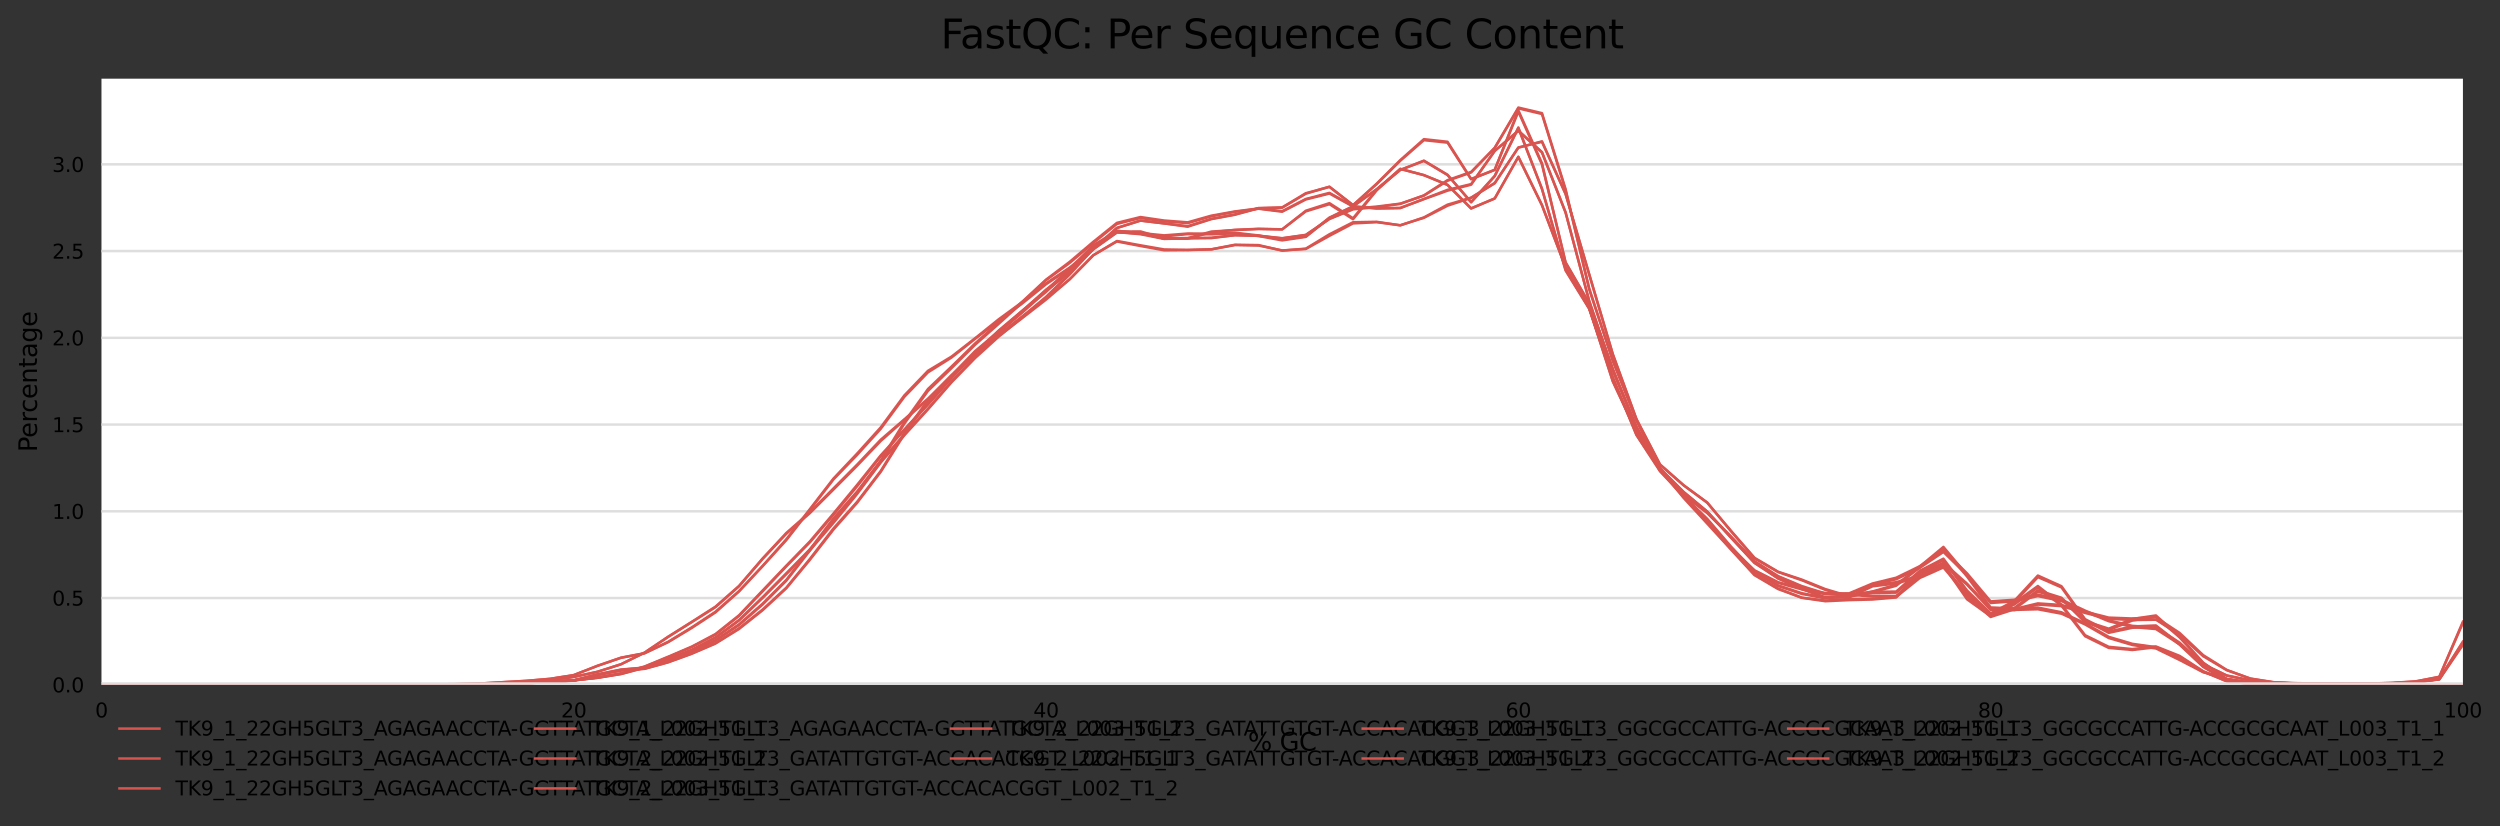 <?xml version="1.0" encoding="utf-8" standalone="no"?>
<!DOCTYPE svg PUBLIC "-//W3C//DTD SVG 1.1//EN"
  "http://www.w3.org/Graphics/SVG/1.1/DTD/svg11.dtd">
<svg xmlns:xlink="http://www.w3.org/1999/xlink" width="1000.281pt" height="330.542pt" viewBox="0 0 1000.281 330.542" xmlns="http://www.w3.org/2000/svg" version="1.1">
 <rect x="0" y="0" width="1000.281" height="330.542" fill="#333333" stroke="none"/>
 <defs>
  <style type="text/css">*{stroke-linejoin: round; stroke-linecap: butt}</style>
 </defs>
 <g id="figure_1">
  <g id="axes_1">
   <g id="patch_1">
    <path d="M 40.601 273.99 
L 985.446 273.99 
L 985.446 31.483 
L 40.601 31.483 
z
" style="fill: #ffffff"/>
   </g>
   <g id="matplotlib.axis_1">
    <g id="xtick_1">
     <g id="text_1">
      <!-- 0 -->
      <g transform="translate(38.056 287.069) scale(0.08 -0.08)">
       <defs>
        <path id="DejaVuSans-30" d="M 2034 4250 
Q 1547 4250 1301 3770 
Q 1056 3291 1056 2328 
Q 1056 1369 1301 889 
Q 1547 409 2034 409 
Q 2525 409 2770 889 
Q 3016 1369 3016 2328 
Q 3016 3291 2770 3770 
Q 2525 4250 2034 4250 
z
M 2034 4750 
Q 2819 4750 3233 4129 
Q 3647 3509 3647 2328 
Q 3647 1150 3233 529 
Q 2819 -91 2034 -91 
Q 1250 -91 836 529 
Q 422 1150 422 2328 
Q 422 3509 836 4129 
Q 1250 4750 2034 4750 
z
" transform="scale(0.016)"/>
       </defs>
       <use xlink:href="#DejaVuSans-30"/>
      </g>
     </g>
    </g>
    <g id="xtick_2">
     <g id="text_2">
      <!-- 20 -->
      <g transform="translate(224.48 287.069) scale(0.08 -0.08)">
       <defs>
        <path id="DejaVuSans-32" d="M 1228 531 
L 3431 531 
L 3431 0 
L 469 0 
L 469 531 
Q 828 903 1448 1529 
Q 2069 2156 2228 2338 
Q 2531 2678 2651 2914 
Q 2772 3150 2772 3378 
Q 2772 3750 2511 3984 
Q 2250 4219 1831 4219 
Q 1534 4219 1204 4116 
Q 875 4013 500 3803 
L 500 4441 
Q 881 4594 1212 4672 
Q 1544 4750 1819 4750 
Q 2544 4750 2975 4387 
Q 3406 4025 3406 3419 
Q 3406 3131 3298 2873 
Q 3191 2616 2906 2266 
Q 2828 2175 2409 1742 
Q 1991 1309 1228 531 
z
" transform="scale(0.016)"/>
       </defs>
       <use xlink:href="#DejaVuSans-32"/>
       <use xlink:href="#DejaVuSans-30" x="63.623"/>
      </g>
     </g>
    </g>
    <g id="xtick_3">
     <g id="text_3">
      <!-- 40 -->
      <g transform="translate(413.449 287.069) scale(0.08 -0.08)">
       <defs>
        <path id="DejaVuSans-34" d="M 2419 4116 
L 825 1625 
L 2419 1625 
L 2419 4116 
z
M 2253 4666 
L 3047 4666 
L 3047 1625 
L 3713 1625 
L 3713 1100 
L 3047 1100 
L 3047 0 
L 2419 0 
L 2419 1100 
L 313 1100 
L 313 1709 
L 2253 4666 
z
" transform="scale(0.016)"/>
       </defs>
       <use xlink:href="#DejaVuSans-34"/>
       <use xlink:href="#DejaVuSans-30" x="63.623"/>
      </g>
     </g>
    </g>
    <g id="xtick_4">
     <g id="text_4">
      <!-- 60 -->
      <g transform="translate(602.418 287.069) scale(0.08 -0.08)">
       <defs>
        <path id="DejaVuSans-36" d="M 2113 2584 
Q 1688 2584 1439 2293 
Q 1191 2003 1191 1497 
Q 1191 994 1439 701 
Q 1688 409 2113 409 
Q 2538 409 2786 701 
Q 3034 994 3034 1497 
Q 3034 2003 2786 2293 
Q 2538 2584 2113 2584 
z
M 3366 4563 
L 3366 3988 
Q 3128 4100 2886 4159 
Q 2644 4219 2406 4219 
Q 1781 4219 1451 3797 
Q 1122 3375 1075 2522 
Q 1259 2794 1537 2939 
Q 1816 3084 2150 3084 
Q 2853 3084 3261 2657 
Q 3669 2231 3669 1497 
Q 3669 778 3244 343 
Q 2819 -91 2113 -91 
Q 1303 -91 875 529 
Q 447 1150 447 2328 
Q 447 3434 972 4092 
Q 1497 4750 2381 4750 
Q 2619 4750 2861 4703 
Q 3103 4656 3366 4563 
z
" transform="scale(0.016)"/>
       </defs>
       <use xlink:href="#DejaVuSans-36"/>
       <use xlink:href="#DejaVuSans-30" x="63.623"/>
      </g>
     </g>
    </g>
    <g id="xtick_5">
     <g id="text_5">
      <!-- 80 -->
      <g transform="translate(791.387 287.069) scale(0.08 -0.08)">
       <defs>
        <path id="DejaVuSans-38" d="M 2034 2216 
Q 1584 2216 1326 1975 
Q 1069 1734 1069 1313 
Q 1069 891 1326 650 
Q 1584 409 2034 409 
Q 2484 409 2743 651 
Q 3003 894 3003 1313 
Q 3003 1734 2745 1975 
Q 2488 2216 2034 2216 
z
M 1403 2484 
Q 997 2584 770 2862 
Q 544 3141 544 3541 
Q 544 4100 942 4425 
Q 1341 4750 2034 4750 
Q 2731 4750 3128 4425 
Q 3525 4100 3525 3541 
Q 3525 3141 3298 2862 
Q 3072 2584 2669 2484 
Q 3125 2378 3379 2068 
Q 3634 1759 3634 1313 
Q 3634 634 3220 271 
Q 2806 -91 2034 -91 
Q 1263 -91 848 271 
Q 434 634 434 1313 
Q 434 1759 690 2068 
Q 947 2378 1403 2484 
z
M 1172 3481 
Q 1172 3119 1398 2916 
Q 1625 2713 2034 2713 
Q 2441 2713 2670 2916 
Q 2900 3119 2900 3481 
Q 2900 3844 2670 4047 
Q 2441 4250 2034 4250 
Q 1625 4250 1398 4047 
Q 1172 3844 1172 3481 
z
" transform="scale(0.016)"/>
       </defs>
       <use xlink:href="#DejaVuSans-38"/>
       <use xlink:href="#DejaVuSans-30" x="63.623"/>
      </g>
     </g>
    </g>
    <g id="xtick_6">
     <g id="text_6">
      <!-- 100 -->
      <g transform="translate(977.811 287.069) scale(0.08 -0.08)">
       <defs>
        <path id="DejaVuSans-31" d="M 794 531 
L 1825 531 
L 1825 4091 
L 703 3866 
L 703 4441 
L 1819 4666 
L 2450 4666 
L 2450 531 
L 3481 531 
L 3481 0 
L 794 0 
L 794 531 
z
" transform="scale(0.016)"/>
       </defs>
       <use xlink:href="#DejaVuSans-31"/>
       <use xlink:href="#DejaVuSans-30" x="63.623"/>
       <use xlink:href="#DejaVuSans-30" x="127.246"/>
      </g>
     </g>
    </g>
    <g id="text_7">
     <!-- % GC -->
     <g transform="translate(499.318 300.331) scale(0.1 -0.1)">
      <defs>
       <path id="DejaVuSans-25" d="M 4653 2053 
Q 4381 2053 4226 1822 
Q 4072 1591 4072 1178 
Q 4072 772 4226 539 
Q 4381 306 4653 306 
Q 4919 306 5073 539 
Q 5228 772 5228 1178 
Q 5228 1588 5073 1820 
Q 4919 2053 4653 2053 
z
M 4653 2450 
Q 5147 2450 5437 2106 
Q 5728 1763 5728 1178 
Q 5728 594 5436 251 
Q 5144 -91 4653 -91 
Q 4153 -91 3862 251 
Q 3572 594 3572 1178 
Q 3572 1766 3864 2108 
Q 4156 2450 4653 2450 
z
M 1428 4353 
Q 1159 4353 1004 4120 
Q 850 3888 850 3481 
Q 850 3069 1003 2837 
Q 1156 2606 1428 2606 
Q 1700 2606 1854 2837 
Q 2009 3069 2009 3481 
Q 2009 3884 1853 4118 
Q 1697 4353 1428 4353 
z
M 4250 4750 
L 4750 4750 
L 1831 -91 
L 1331 -91 
L 4250 4750 
z
M 1428 4750 
Q 1922 4750 2215 4408 
Q 2509 4066 2509 3481 
Q 2509 2891 2217 2550 
Q 1925 2209 1428 2209 
Q 931 2209 642 2551 
Q 353 2894 353 3481 
Q 353 4063 643 4406 
Q 934 4750 1428 4750 
z
" transform="scale(0.016)"/>
       <path id="DejaVuSans-20" transform="scale(0.016)"/>
       <path id="DejaVuSans-47" d="M 3809 666 
L 3809 1919 
L 2778 1919 
L 2778 2438 
L 4434 2438 
L 4434 434 
Q 4069 175 3628 42 
Q 3188 -91 2688 -91 
Q 1594 -91 976 548 
Q 359 1188 359 2328 
Q 359 3472 976 4111 
Q 1594 4750 2688 4750 
Q 3144 4750 3555 4637 
Q 3966 4525 4313 4306 
L 4313 3634 
Q 3963 3931 3569 4081 
Q 3175 4231 2741 4231 
Q 1884 4231 1454 3753 
Q 1025 3275 1025 2328 
Q 1025 1384 1454 906 
Q 1884 428 2741 428 
Q 3075 428 3337 486 
Q 3600 544 3809 666 
z
" transform="scale(0.016)"/>
       <path id="DejaVuSans-43" d="M 4122 4306 
L 4122 3641 
Q 3803 3938 3442 4084 
Q 3081 4231 2675 4231 
Q 1875 4231 1450 3742 
Q 1025 3253 1025 2328 
Q 1025 1406 1450 917 
Q 1875 428 2675 428 
Q 3081 428 3442 575 
Q 3803 722 4122 1019 
L 4122 359 
Q 3791 134 3420 21 
Q 3050 -91 2638 -91 
Q 1578 -91 968 557 
Q 359 1206 359 2328 
Q 359 3453 968 4101 
Q 1578 4750 2638 4750 
Q 3056 4750 3426 4639 
Q 3797 4528 4122 4306 
z
" transform="scale(0.016)"/>
      </defs>
      <use xlink:href="#DejaVuSans-25"/>
      <use xlink:href="#DejaVuSans-20" x="95.02"/>
      <use xlink:href="#DejaVuSans-47" x="126.807"/>
      <use xlink:href="#DejaVuSans-43" x="204.297"/>
     </g>
    </g>
   </g>
   <g id="matplotlib.axis_2">
    <g id="ytick_1">
     <g id="line2d_1">
      <path d="M 40.601 273.99 
L 985.446 273.99 
" clip-path="url(#p2a52a66f78)" style="fill: none; stroke: #dedede; stroke-linecap: square"/>
     </g>
     <g id="text_8">
      <!-- 0.0 -->
      <g transform="translate(20.878 277.029) scale(0.08 -0.08)">
       <defs>
        <path id="DejaVuSans-2e" d="M 684 794 
L 1344 794 
L 1344 0 
L 684 0 
L 684 794 
z
" transform="scale(0.016)"/>
       </defs>
       <use xlink:href="#DejaVuSans-30"/>
       <use xlink:href="#DejaVuSans-2e" x="63.623"/>
       <use xlink:href="#DejaVuSans-30" x="95.41"/>
      </g>
     </g>
    </g>
    <g id="ytick_2">
     <g id="line2d_2">
      <path d="M 40.601 239.284 
L 985.446 239.284 
" clip-path="url(#p2a52a66f78)" style="fill: none; stroke: #dedede; stroke-linecap: square"/>
     </g>
     <g id="text_9">
      <!-- 0.5 -->
      <g transform="translate(20.878 242.324) scale(0.08 -0.08)">
       <defs>
        <path id="DejaVuSans-35" d="M 691 4666 
L 3169 4666 
L 3169 4134 
L 1269 4134 
L 1269 2991 
Q 1406 3038 1543 3061 
Q 1681 3084 1819 3084 
Q 2600 3084 3056 2656 
Q 3513 2228 3513 1497 
Q 3513 744 3044 326 
Q 2575 -91 1722 -91 
Q 1428 -91 1123 -41 
Q 819 9 494 109 
L 494 744 
Q 775 591 1075 516 
Q 1375 441 1709 441 
Q 2250 441 2565 725 
Q 2881 1009 2881 1497 
Q 2881 1984 2565 2268 
Q 2250 2553 1709 2553 
Q 1456 2553 1204 2497 
Q 953 2441 691 2322 
L 691 4666 
z
" transform="scale(0.016)"/>
       </defs>
       <use xlink:href="#DejaVuSans-30"/>
       <use xlink:href="#DejaVuSans-2e" x="63.623"/>
       <use xlink:href="#DejaVuSans-35" x="95.41"/>
      </g>
     </g>
    </g>
    <g id="ytick_3">
     <g id="line2d_3">
      <path d="M 40.601 204.578 
L 985.446 204.578 
" clip-path="url(#p2a52a66f78)" style="fill: none; stroke: #dedede; stroke-linecap: square"/>
     </g>
     <g id="text_10">
      <!-- 1.0 -->
      <g transform="translate(20.878 207.618) scale(0.08 -0.08)">
       <use xlink:href="#DejaVuSans-31"/>
       <use xlink:href="#DejaVuSans-2e" x="63.623"/>
       <use xlink:href="#DejaVuSans-30" x="95.41"/>
      </g>
     </g>
    </g>
    <g id="ytick_4">
     <g id="line2d_4">
      <path d="M 40.601 169.872 
L 985.446 169.872 
" clip-path="url(#p2a52a66f78)" style="fill: none; stroke: #dedede; stroke-linecap: square"/>
     </g>
     <g id="text_11">
      <!-- 1.5 -->
      <g transform="translate(20.878 172.912) scale(0.08 -0.08)">
       <use xlink:href="#DejaVuSans-31"/>
       <use xlink:href="#DejaVuSans-2e" x="63.623"/>
       <use xlink:href="#DejaVuSans-35" x="95.41"/>
      </g>
     </g>
    </g>
    <g id="ytick_5">
     <g id="line2d_5">
      <path d="M 40.601 135.166 
L 985.446 135.166 
" clip-path="url(#p2a52a66f78)" style="fill: none; stroke: #dedede; stroke-linecap: square"/>
     </g>
     <g id="text_12">
      <!-- 2.0 -->
      <g transform="translate(20.878 138.206) scale(0.08 -0.08)">
       <use xlink:href="#DejaVuSans-32"/>
       <use xlink:href="#DejaVuSans-2e" x="63.623"/>
       <use xlink:href="#DejaVuSans-30" x="95.41"/>
      </g>
     </g>
    </g>
    <g id="ytick_6">
     <g id="line2d_6">
      <path d="M 40.601 100.46 
L 985.446 100.46 
" clip-path="url(#p2a52a66f78)" style="fill: none; stroke: #dedede; stroke-linecap: square"/>
     </g>
     <g id="text_13">
      <!-- 2.5 -->
      <g transform="translate(20.878 103.5) scale(0.08 -0.08)">
       <use xlink:href="#DejaVuSans-32"/>
       <use xlink:href="#DejaVuSans-2e" x="63.623"/>
       <use xlink:href="#DejaVuSans-35" x="95.41"/>
      </g>
     </g>
    </g>
    <g id="ytick_7">
     <g id="line2d_7">
      <path d="M 40.601 65.755 
L 985.446 65.755 
" clip-path="url(#p2a52a66f78)" style="fill: none; stroke: #dedede; stroke-linecap: square"/>
     </g>
     <g id="text_14">
      <!-- 3.0 -->
      <g transform="translate(20.878 68.794) scale(0.08 -0.08)">
       <defs>
        <path id="DejaVuSans-33" d="M 2597 2516 
Q 3050 2419 3304 2112 
Q 3559 1806 3559 1356 
Q 3559 666 3084 287 
Q 2609 -91 1734 -91 
Q 1441 -91 1130 -33 
Q 819 25 488 141 
L 488 750 
Q 750 597 1062 519 
Q 1375 441 1716 441 
Q 2309 441 2620 675 
Q 2931 909 2931 1356 
Q 2931 1769 2642 2001 
Q 2353 2234 1838 2234 
L 1294 2234 
L 1294 2753 
L 1863 2753 
Q 2328 2753 2575 2939 
Q 2822 3125 2822 3475 
Q 2822 3834 2567 4026 
Q 2313 4219 1838 4219 
Q 1578 4219 1281 4162 
Q 984 4106 628 3988 
L 628 4550 
Q 988 4650 1302 4700 
Q 1616 4750 1894 4750 
Q 2613 4750 3031 4423 
Q 3450 4097 3450 3541 
Q 3450 3153 3228 2886 
Q 3006 2619 2597 2516 
z
" transform="scale(0.016)"/>
       </defs>
       <use xlink:href="#DejaVuSans-33"/>
       <use xlink:href="#DejaVuSans-2e" x="63.623"/>
       <use xlink:href="#DejaVuSans-30" x="95.41"/>
      </g>
     </g>
    </g>
    <g id="text_15">
     <!-- Percentage -->
     <g transform="translate(14.798 180.859) rotate(-90) scale(0.1 -0.1)">
      <defs>
       <path id="DejaVuSans-50" d="M 1259 4147 
L 1259 2394 
L 2053 2394 
Q 2494 2394 2734 2622 
Q 2975 2850 2975 3272 
Q 2975 3691 2734 3919 
Q 2494 4147 2053 4147 
L 1259 4147 
z
M 628 4666 
L 2053 4666 
Q 2838 4666 3239 4311 
Q 3641 3956 3641 3272 
Q 3641 2581 3239 2228 
Q 2838 1875 2053 1875 
L 1259 1875 
L 1259 0 
L 628 0 
L 628 4666 
z
" transform="scale(0.016)"/>
       <path id="DejaVuSans-65" d="M 3597 1894 
L 3597 1613 
L 953 1613 
Q 991 1019 1311 708 
Q 1631 397 2203 397 
Q 2534 397 2845 478 
Q 3156 559 3463 722 
L 3463 178 
Q 3153 47 2828 -22 
Q 2503 -91 2169 -91 
Q 1331 -91 842 396 
Q 353 884 353 1716 
Q 353 2575 817 3079 
Q 1281 3584 2069 3584 
Q 2775 3584 3186 3129 
Q 3597 2675 3597 1894 
z
M 3022 2063 
Q 3016 2534 2758 2815 
Q 2500 3097 2075 3097 
Q 1594 3097 1305 2825 
Q 1016 2553 972 2059 
L 3022 2063 
z
" transform="scale(0.016)"/>
       <path id="DejaVuSans-72" d="M 2631 2963 
Q 2534 3019 2420 3045 
Q 2306 3072 2169 3072 
Q 1681 3072 1420 2755 
Q 1159 2438 1159 1844 
L 1159 0 
L 581 0 
L 581 3500 
L 1159 3500 
L 1159 2956 
Q 1341 3275 1631 3429 
Q 1922 3584 2338 3584 
Q 2397 3584 2469 3576 
Q 2541 3569 2628 3553 
L 2631 2963 
z
" transform="scale(0.016)"/>
       <path id="DejaVuSans-63" d="M 3122 3366 
L 3122 2828 
Q 2878 2963 2633 3030 
Q 2388 3097 2138 3097 
Q 1578 3097 1268 2742 
Q 959 2388 959 1747 
Q 959 1106 1268 751 
Q 1578 397 2138 397 
Q 2388 397 2633 464 
Q 2878 531 3122 666 
L 3122 134 
Q 2881 22 2623 -34 
Q 2366 -91 2075 -91 
Q 1284 -91 818 406 
Q 353 903 353 1747 
Q 353 2603 823 3093 
Q 1294 3584 2113 3584 
Q 2378 3584 2631 3529 
Q 2884 3475 3122 3366 
z
" transform="scale(0.016)"/>
       <path id="DejaVuSans-6e" d="M 3513 2113 
L 3513 0 
L 2938 0 
L 2938 2094 
Q 2938 2591 2744 2837 
Q 2550 3084 2163 3084 
Q 1697 3084 1428 2787 
Q 1159 2491 1159 1978 
L 1159 0 
L 581 0 
L 581 3500 
L 1159 3500 
L 1159 2956 
Q 1366 3272 1645 3428 
Q 1925 3584 2291 3584 
Q 2894 3584 3203 3211 
Q 3513 2838 3513 2113 
z
" transform="scale(0.016)"/>
       <path id="DejaVuSans-74" d="M 1172 4494 
L 1172 3500 
L 2356 3500 
L 2356 3053 
L 1172 3053 
L 1172 1153 
Q 1172 725 1289 603 
Q 1406 481 1766 481 
L 2356 481 
L 2356 0 
L 1766 0 
Q 1100 0 847 248 
Q 594 497 594 1153 
L 594 3053 
L 172 3053 
L 172 3500 
L 594 3500 
L 594 4494 
L 1172 4494 
z
" transform="scale(0.016)"/>
       <path id="DejaVuSans-61" d="M 2194 1759 
Q 1497 1759 1228 1600 
Q 959 1441 959 1056 
Q 959 750 1161 570 
Q 1363 391 1709 391 
Q 2188 391 2477 730 
Q 2766 1069 2766 1631 
L 2766 1759 
L 2194 1759 
z
M 3341 1997 
L 3341 0 
L 2766 0 
L 2766 531 
Q 2569 213 2275 61 
Q 1981 -91 1556 -91 
Q 1019 -91 701 211 
Q 384 513 384 1019 
Q 384 1609 779 1909 
Q 1175 2209 1959 2209 
L 2766 2209 
L 2766 2266 
Q 2766 2663 2505 2880 
Q 2244 3097 1772 3097 
Q 1472 3097 1187 3025 
Q 903 2953 641 2809 
L 641 3341 
Q 956 3463 1253 3523 
Q 1550 3584 1831 3584 
Q 2591 3584 2966 3190 
Q 3341 2797 3341 1997 
z
" transform="scale(0.016)"/>
       <path id="DejaVuSans-67" d="M 2906 1791 
Q 2906 2416 2648 2759 
Q 2391 3103 1925 3103 
Q 1463 3103 1205 2759 
Q 947 2416 947 1791 
Q 947 1169 1205 825 
Q 1463 481 1925 481 
Q 2391 481 2648 825 
Q 2906 1169 2906 1791 
z
M 3481 434 
Q 3481 -459 3084 -895 
Q 2688 -1331 1869 -1331 
Q 1566 -1331 1297 -1286 
Q 1028 -1241 775 -1147 
L 775 -588 
Q 1028 -725 1275 -790 
Q 1522 -856 1778 -856 
Q 2344 -856 2625 -561 
Q 2906 -266 2906 331 
L 2906 616 
Q 2728 306 2450 153 
Q 2172 0 1784 0 
Q 1141 0 747 490 
Q 353 981 353 1791 
Q 353 2603 747 3093 
Q 1141 3584 1784 3584 
Q 2172 3584 2450 3431 
Q 2728 3278 2906 2969 
L 2906 3500 
L 3481 3500 
L 3481 434 
z
" transform="scale(0.016)"/>
      </defs>
      <use xlink:href="#DejaVuSans-50"/>
      <use xlink:href="#DejaVuSans-65" x="56.678"/>
      <use xlink:href="#DejaVuSans-72" x="118.201"/>
      <use xlink:href="#DejaVuSans-63" x="157.064"/>
      <use xlink:href="#DejaVuSans-65" x="212.045"/>
      <use xlink:href="#DejaVuSans-6e" x="273.568"/>
      <use xlink:href="#DejaVuSans-74" x="336.947"/>
      <use xlink:href="#DejaVuSans-61" x="376.156"/>
      <use xlink:href="#DejaVuSans-67" x="437.436"/>
      <use xlink:href="#DejaVuSans-65" x="500.912"/>
     </g>
    </g>
   </g>
   <g id="line2d_8">
    <path d="M 40.601 273.953 
L 50.049 273.964 
L 59.498 273.975 
L 68.946 273.969 
L 78.394 273.963 
L 87.843 273.965 
L 97.291 273.969 
L 106.74 273.972 
L 116.188 273.974 
L 125.637 273.971 
L 135.085 273.968 
L 144.534 273.964 
L 153.982 273.953 
L 163.43 273.936 
L 172.879 273.904 
L 182.327 273.867 
L 191.776 273.785 
L 201.224 273.595 
L 210.673 273.31 
L 220.121 272.891 
L 229.57 272.2 
L 239.018 269.813 
L 248.467 267.891 
L 257.915 267.094 
L 267.363 264.298 
L 276.812 260.565 
L 286.26 256.168 
L 295.709 249.783 
L 305.157 241.526 
L 314.606 232.024 
L 324.054 219.864 
L 333.503 207.36 
L 342.951 196.642 
L 352.399 184.238 
L 361.848 168.84 
L 371.296 155.641 
L 380.745 146.635 
L 390.193 137.353 
L 399.642 128.976 
L 409.09 120.644 
L 418.539 111.869 
L 427.987 104.764 
L 437.436 96.745 
L 446.884 89.17 
L 456.332 86.837 
L 465.781 88.228 
L 475.229 88.954 
L 484.678 86.285 
L 494.126 84.592 
L 503.575 83.391 
L 513.023 84.489 
L 522.472 79.6 
L 531.92 77.166 
L 541.368 82.462 
L 550.817 75.747 
L 560.265 68.002 
L 569.714 64.265 
L 579.162 69.907 
L 588.611 80.972 
L 598.059 70.508 
L 607.508 50.993 
L 616.956 75.543 
L 626.405 108.256 
L 635.853 123.581 
L 645.301 151.134 
L 654.75 174.081 
L 664.198 188.56 
L 673.647 198.712 
L 683.095 207.962 
L 692.544 218.994 
L 701.992 228.956 
L 711.441 234.465 
L 720.889 237.634 
L 730.337 239.435 
L 739.786 238.452 
L 749.234 237.246 
L 758.683 237.126 
L 768.131 228.93 
L 777.58 224.157 
L 787.028 236.778 
L 796.477 245.945 
L 805.925 241.104 
L 815.374 230.914 
L 824.822 235.031 
L 834.27 248.186 
L 843.719 253.201 
L 853.167 251.187 
L 862.616 250.642 
L 872.064 257.919 
L 881.513 266.831 
L 890.961 272.368 
L 900.41 273.587 
L 909.858 273.835 
L 919.306 273.903 
L 928.755 273.938 
L 938.203 273.97 
L 947.652 273.977 
L 957.1 273.977 
L 966.549 273.977 
L 975.997 273.982 
L 985.446 273.987 
" clip-path="url(#p2a52a66f78)" style="fill: none; stroke: #d9534f; stroke-linecap: square"/>
   </g>
   <g id="line2d_9">
    <path d="M 40.601 273.936 
L 50.049 273.957 
L 59.498 273.978 
L 68.946 273.978 
L 78.394 273.976 
L 87.843 273.971 
L 97.291 273.972 
L 106.74 273.978 
L 116.188 273.978 
L 125.637 273.975 
L 135.085 273.971 
L 144.534 273.964 
L 153.982 273.945 
L 163.43 273.927 
L 172.879 273.908 
L 182.327 273.856 
L 191.776 273.757 
L 201.224 273.612 
L 210.673 273.372 
L 220.121 272.901 
L 229.57 272.174 
L 239.018 271.066 
L 248.467 269.399 
L 257.915 266.657 
L 267.363 262.737 
L 276.812 258.693 
L 286.26 253.698 
L 295.709 246.161 
L 305.157 236.239 
L 314.606 226.326 
L 324.054 216.617 
L 333.503 205.434 
L 342.951 193.988 
L 352.399 182.175 
L 361.848 171.848 
L 371.296 161.49 
L 380.745 150.78 
L 390.193 141.059 
L 399.642 132.173 
L 409.09 124.227 
L 418.539 116.247 
L 427.987 107.473 
L 437.436 98.126 
L 446.884 92.437 
L 456.332 93.227 
L 465.781 94.166 
L 475.229 93.433 
L 484.678 93.498 
L 494.126 93.11 
L 503.575 94.193 
L 513.023 95.878 
L 522.472 94.62 
L 531.92 87.053 
L 541.368 82.535 
L 550.817 83.432 
L 560.265 83.285 
L 569.714 79.594 
L 579.162 75.958 
L 588.611 73.665 
L 598.059 60.364 
L 607.508 52.383 
L 616.956 61.008 
L 626.405 85.002 
L 635.853 120.485 
L 645.301 148.207 
L 654.75 170.657 
L 664.198 188.399 
L 673.647 198.093 
L 683.095 205.302 
L 692.544 214.738 
L 701.992 224.669 
L 711.441 230.719 
L 720.889 234.763 
L 730.337 237.76 
L 739.786 237.695 
L 749.234 233.937 
L 758.683 231.779 
L 768.131 227.209 
L 777.58 220.855 
L 787.028 230.104 
L 796.477 241.268 
L 805.925 240.602 
L 815.374 238.507 
L 824.822 240.491 
L 834.27 244.688 
L 843.719 248.553 
L 853.167 250.886 
L 862.616 251.696 
L 872.064 257.777 
L 881.513 265.895 
L 890.961 270.242 
L 900.41 272.18 
L 909.858 273.025 
L 919.306 273.342 
L 928.755 273.472 
L 938.203 273.531 
L 947.652 273.515 
L 957.1 273.369 
L 966.549 272.998 
L 975.997 271.845 
L 985.446 258.016 
" clip-path="url(#p2a52a66f78)" style="fill: none; stroke: #d9534f; stroke-linecap: square"/>
   </g>
   <g id="line2d_10">
    <path d="M 40.601 273.954 
L 50.049 273.965 
L 59.498 273.974 
L 68.946 273.97 
L 78.394 273.967 
L 87.843 273.968 
L 97.291 273.971 
L 106.74 273.973 
L 116.188 273.973 
L 125.637 273.972 
L 135.085 273.969 
L 144.534 273.965 
L 153.982 273.956 
L 163.43 273.939 
L 172.879 273.91 
L 182.327 273.877 
L 191.776 273.792 
L 201.224 273.591 
L 210.673 273.306 
L 220.121 272.889 
L 229.57 272.215 
L 239.018 269.883 
L 248.467 267.973 
L 257.915 267.153 
L 267.363 264.411 
L 276.812 260.713 
L 286.26 256.386 
L 295.709 250.097 
L 305.157 241.846 
L 314.606 232.37 
L 324.054 220.284 
L 333.503 207.745 
L 342.951 197.056 
L 352.399 184.83 
L 361.848 169.512 
L 371.296 156.417 
L 380.745 147.281 
L 390.193 137.912 
L 399.642 129.52 
L 409.09 120.944 
L 418.539 112.099 
L 427.987 105.218 
L 437.436 97.224 
L 446.884 89.606 
L 456.332 87.245 
L 465.781 88.577 
L 475.229 89.282 
L 484.678 86.56 
L 494.126 84.745 
L 503.575 83.523 
L 513.023 84.715 
L 522.472 79.813 
L 531.92 77.442 
L 541.368 82.657 
L 550.817 75.742 
L 560.265 67.978 
L 569.714 64.406 
L 579.162 70.036 
L 588.611 80.802 
L 598.059 70.346 
L 607.508 51.278 
L 616.956 75.578 
L 626.405 107.899 
L 635.853 123.312 
L 645.301 150.921 
L 654.75 173.83 
L 664.198 188.208 
L 673.647 198.391 
L 683.095 207.588 
L 692.544 218.629 
L 701.992 228.73 
L 711.441 234.208 
L 720.889 237.333 
L 730.337 239.119 
L 739.786 238.002 
L 749.234 236.784 
L 758.683 236.691 
L 768.131 228.366 
L 777.58 223.527 
L 787.028 236.233 
L 796.477 245.411 
L 805.925 240.451 
L 815.374 230.284 
L 824.822 234.55 
L 834.27 247.728 
L 843.719 252.66 
L 853.167 250.658 
L 862.616 250.246 
L 872.064 257.631 
L 881.513 266.657 
L 890.961 272.329 
L 900.41 273.59 
L 909.858 273.833 
L 919.306 273.904 
L 928.755 273.943 
L 938.203 273.969 
L 947.652 273.974 
L 957.1 273.978 
L 966.549 273.977 
L 975.997 273.983 
L 985.446 273.987 
" clip-path="url(#p2a52a66f78)" style="fill: none; stroke: #d9534f; stroke-linecap: square"/>
   </g>
   <g id="line2d_11">
    <path d="M 40.601 273.936 
L 50.049 273.957 
L 59.498 273.978 
L 68.946 273.978 
L 78.394 273.977 
L 87.843 273.971 
L 97.291 273.972 
L 106.74 273.978 
L 116.188 273.978 
L 125.637 273.975 
L 135.085 273.971 
L 144.534 273.965 
L 153.982 273.945 
L 163.43 273.926 
L 172.879 273.906 
L 182.327 273.852 
L 191.776 273.762 
L 201.224 273.625 
L 210.673 273.377 
L 220.121 272.908 
L 229.57 272.19 
L 239.018 271.095 
L 248.467 269.463 
L 257.915 266.787 
L 267.363 262.932 
L 276.812 258.889 
L 286.26 253.915 
L 295.709 246.438 
L 305.157 236.581 
L 314.606 226.642 
L 324.054 216.986 
L 333.503 205.948 
L 342.951 194.582 
L 352.399 182.569 
L 361.848 172.032 
L 371.296 161.932 
L 380.745 151.326 
L 390.193 141.396 
L 399.642 132.481 
L 409.09 124.587 
L 418.539 116.781 
L 427.987 108.024 
L 437.436 98.534 
L 446.884 92.792 
L 456.332 93.575 
L 465.781 94.595 
L 475.229 93.678 
L 484.678 93.753 
L 494.126 93.36 
L 503.575 94.441 
L 513.023 96.187 
L 522.472 94.785 
L 531.92 87.211 
L 541.368 82.617 
L 550.817 83.354 
L 560.265 83.167 
L 569.714 79.695 
L 579.162 76.285 
L 588.611 73.896 
L 598.059 60.386 
L 607.508 52.251 
L 616.956 60.838 
L 626.405 84.98 
L 635.853 120.37 
L 645.301 148.117 
L 654.75 170.699 
L 664.198 188.21 
L 673.647 197.76 
L 683.095 205.055 
L 692.544 214.624 
L 701.992 224.543 
L 711.441 230.506 
L 720.889 234.482 
L 730.337 237.474 
L 739.786 237.424 
L 749.234 233.447 
L 758.683 231.148 
L 768.131 226.535 
L 777.58 220.091 
L 787.028 229.397 
L 796.477 240.614 
L 805.925 239.968 
L 815.374 237.886 
L 824.822 239.941 
L 834.27 244.302 
L 843.719 248.194 
L 853.167 250.406 
L 862.616 251.001 
L 872.064 257.112 
L 881.513 265.678 
L 890.961 270.336 
L 900.41 272.33 
L 909.858 273.163 
L 919.306 273.456 
L 928.755 273.575 
L 938.203 273.62 
L 947.652 273.585 
L 957.1 273.422 
L 966.549 273.028 
L 975.997 271.785 
L 985.446 257.631 
" clip-path="url(#p2a52a66f78)" style="fill: none; stroke: #d9534f; stroke-linecap: square"/>
   </g>
   <g id="line2d_12">
    <path d="M 40.601 273.953 
L 50.049 273.965 
L 59.498 273.975 
L 68.946 273.97 
L 78.394 273.965 
L 87.843 273.969 
L 97.291 273.973 
L 106.74 273.974 
L 116.188 273.975 
L 125.637 273.971 
L 135.085 273.967 
L 144.534 273.964 
L 153.982 273.955 
L 163.43 273.937 
L 172.879 273.909 
L 182.327 273.876 
L 191.776 273.784 
L 201.224 273.59 
L 210.673 273.317 
L 220.121 272.927 
L 229.57 272.31 
L 239.018 270.023 
L 248.467 268.228 
L 257.915 267.537 
L 267.363 264.899 
L 276.812 261.437 
L 286.26 257.309 
L 295.709 251.358 
L 305.157 243.861 
L 314.606 235.131 
L 324.054 223.602 
L 333.503 211.394 
L 342.951 200.759 
L 352.399 188.418 
L 361.848 173.134 
L 371.296 160.06 
L 380.745 150.137 
L 390.193 140.417 
L 399.642 132.526 
L 409.09 124.372 
L 418.539 115.865 
L 427.987 108.583 
L 437.436 99.464 
L 446.884 91.178 
L 456.332 88.242 
L 465.781 89.402 
L 475.229 90.703 
L 484.678 87.675 
L 494.126 85.92 
L 503.575 83.346 
L 513.023 82.968 
L 522.472 77.294 
L 531.92 74.778 
L 541.368 82.117 
L 550.817 73.471 
L 560.265 64.056 
L 569.714 55.676 
L 579.162 56.718 
L 588.611 71.58 
L 598.059 67.957 
L 607.508 44.137 
L 616.956 65.31 
L 626.405 105.064 
L 635.853 121.463 
L 645.301 147.668 
L 654.75 171.307 
L 664.198 187.561 
L 673.647 198.905 
L 683.095 208.833 
L 692.544 219.309 
L 701.992 228.391 
L 711.441 233.201 
L 720.889 235.816 
L 730.337 237.693 
L 739.786 237.912 
L 749.234 238.71 
L 758.683 238.861 
L 768.131 231.265 
L 777.58 227.053 
L 787.028 238.231 
L 796.477 246.862 
L 805.925 243.778 
L 815.374 236.709 
L 824.822 239.659 
L 834.27 249.007 
L 843.719 252.129 
L 853.167 248.281 
L 862.616 246.797 
L 872.064 255.019 
L 881.513 265.271 
L 890.961 271.764 
L 900.41 273.41 
L 909.858 273.845 
L 919.306 273.932 
L 928.755 273.957 
L 938.203 273.973 
L 947.652 273.979 
L 957.1 273.98 
L 966.549 273.979 
L 975.997 273.983 
L 985.446 273.985 
" clip-path="url(#p2a52a66f78)" style="fill: none; stroke: #d9534f; stroke-linecap: square"/>
   </g>
   <g id="line2d_13">
    <path d="M 40.601 273.947 
L 50.049 273.964 
L 59.498 273.979 
L 68.946 273.977 
L 78.394 273.975 
L 87.843 273.969 
L 97.291 273.971 
L 106.74 273.978 
L 116.188 273.978 
L 125.637 273.974 
L 135.085 273.97 
L 144.534 273.964 
L 153.982 273.944 
L 163.43 273.924 
L 172.879 273.9 
L 182.327 273.842 
L 191.776 273.751 
L 201.224 273.608 
L 210.673 273.353 
L 220.121 272.903 
L 229.57 272.235 
L 239.018 271.21 
L 248.467 269.64 
L 257.915 267.052 
L 267.363 263.681 
L 276.812 259.973 
L 286.26 255.034 
L 295.709 248.046 
L 305.157 238.916 
L 314.606 229.365 
L 324.054 219.755 
L 333.503 208.803 
L 342.951 197.153 
L 352.399 184.481 
L 361.848 173.794 
L 371.296 163.514 
L 380.745 152.603 
L 390.193 142.85 
L 399.642 134.159 
L 409.09 126.617 
L 418.539 118.767 
L 427.987 109.561 
L 437.436 99.043 
L 446.884 92.311 
L 456.332 93.435 
L 465.781 95.45 
L 475.229 95.262 
L 484.678 95.106 
L 494.126 94.1 
L 503.575 94.38 
L 513.023 95.383 
L 522.472 94.038 
L 531.92 87.645 
L 541.368 83.764 
L 550.817 82.895 
L 560.265 81.568 
L 569.714 78.178 
L 579.162 72.078 
L 588.611 68.789 
L 598.059 59.104 
L 607.508 43.031 
L 616.956 45.266 
L 626.405 75.691 
L 635.853 115.35 
L 645.301 144.287 
L 654.75 168.171 
L 664.198 187.534 
L 673.647 196.873 
L 683.095 204.729 
L 692.544 215.11 
L 701.992 225.246 
L 711.441 231.39 
L 720.889 235.659 
L 730.337 239.146 
L 739.786 239.017 
L 749.234 234.589 
L 758.683 233.483 
L 768.131 230.807 
L 777.58 225.601 
L 787.028 233.957 
L 796.477 244.045 
L 805.925 244.142 
L 815.374 241.904 
L 824.822 242.527 
L 834.27 245.26 
L 843.719 247.603 
L 853.167 248.085 
L 862.616 247.962 
L 872.064 254.052 
L 881.513 262.566 
L 890.961 268.166 
L 900.41 271.487 
L 909.858 272.963 
L 919.306 273.487 
L 928.755 273.61 
L 938.203 273.642 
L 947.652 273.592 
L 957.1 273.401 
L 966.549 272.963 
L 975.997 271.714 
L 985.446 257.098 
" clip-path="url(#p2a52a66f78)" style="fill: none; stroke: #d9534f; stroke-linecap: square"/>
   </g>
   <g id="line2d_14">
    <path d="M 40.601 273.957 
L 50.049 273.967 
L 59.498 273.976 
L 68.946 273.971 
L 78.394 273.965 
L 87.843 273.966 
L 97.291 273.969 
L 106.74 273.971 
L 116.188 273.974 
L 125.637 273.971 
L 135.085 273.967 
L 144.534 273.964 
L 153.982 273.954 
L 163.43 273.937 
L 172.879 273.908 
L 182.327 273.873 
L 191.776 273.789 
L 201.224 273.609 
L 210.673 273.337 
L 220.121 272.941 
L 229.57 272.336 
L 239.018 270.104 
L 248.467 268.327 
L 257.915 267.621 
L 267.363 265.011 
L 276.812 261.567 
L 286.26 257.505 
L 295.709 251.655 
L 305.157 244.141 
L 314.606 235.388 
L 324.054 223.989 
L 333.503 211.864 
L 342.951 201.167 
L 352.399 188.792 
L 361.848 173.744 
L 371.296 160.628 
L 380.745 150.592 
L 390.193 140.972 
L 399.642 133.062 
L 409.09 125.033 
L 418.539 116.465 
L 427.987 108.969 
L 437.436 99.748 
L 446.884 91.241 
L 456.332 88.27 
L 465.781 89.367 
L 475.229 90.492 
L 484.678 87.542 
L 494.126 85.78 
L 503.575 83.226 
L 513.023 83.092 
L 522.472 77.497 
L 531.92 74.691 
L 541.368 82.083 
L 550.817 73.692 
L 560.265 64.337 
L 569.714 56.082 
L 579.162 57.074 
L 588.611 71.737 
L 598.059 67.95 
L 607.508 44.661 
L 616.956 65.783 
L 626.405 104.964 
L 635.853 121.328 
L 645.301 147.638 
L 654.75 171.312 
L 664.198 187.386 
L 673.647 198.708 
L 683.095 208.546 
L 692.544 219.053 
L 701.992 228.17 
L 711.441 232.942 
L 720.889 235.441 
L 730.337 237.287 
L 739.786 237.639 
L 749.234 238.37 
L 758.683 238.445 
L 768.131 230.771 
L 777.58 226.524 
L 787.028 237.705 
L 796.477 246.282 
L 805.925 243.25 
L 815.374 236.171 
L 824.822 239.156 
L 834.27 248.531 
L 843.719 251.535 
L 853.167 247.635 
L 862.616 246.246 
L 872.064 254.681 
L 881.513 265.115 
L 890.961 271.711 
L 900.41 273.41 
L 909.858 273.844 
L 919.306 273.932 
L 928.755 273.958 
L 938.203 273.972 
L 947.652 273.977 
L 957.1 273.98 
L 966.549 273.98 
L 975.997 273.983 
L 985.446 273.986 
" clip-path="url(#p2a52a66f78)" style="fill: none; stroke: #d9534f; stroke-linecap: square"/>
   </g>
   <g id="line2d_15">
    <path d="M 40.601 273.946 
L 50.049 273.963 
L 59.498 273.981 
L 68.946 273.98 
L 78.394 273.977 
L 87.843 273.968 
L 97.291 273.972 
L 106.74 273.979 
L 116.188 273.978 
L 125.637 273.975 
L 135.085 273.973 
L 144.534 273.968 
L 153.982 273.947 
L 163.43 273.928 
L 172.879 273.902 
L 182.327 273.848 
L 191.776 273.76 
L 201.224 273.616 
L 210.673 273.362 
L 220.121 272.921 
L 229.57 272.232 
L 239.018 271.196 
L 248.467 269.704 
L 257.915 267.194 
L 267.363 263.778 
L 276.812 260.054 
L 286.26 255.201 
L 295.709 248.269 
L 305.157 239.206 
L 314.606 229.749 
L 324.054 220.189 
L 333.503 209.189 
L 342.951 197.636 
L 352.399 185.058 
L 361.848 174.164 
L 371.296 163.787 
L 380.745 152.943 
L 390.193 143.234 
L 399.642 134.649 
L 409.09 126.99 
L 418.539 119.016 
L 427.987 109.837 
L 437.436 99.588 
L 446.884 92.878 
L 456.332 93.708 
L 465.781 95.601 
L 475.229 95.374 
L 484.678 95.28 
L 494.126 94.092 
L 503.575 94.301 
L 513.023 95.298 
L 522.472 93.977 
L 531.92 87.512 
L 541.368 83.496 
L 550.817 82.65 
L 560.265 81.481 
L 569.714 78.271 
L 579.162 72.33 
L 588.611 68.998 
L 598.059 59.222 
L 607.508 43.381 
L 616.956 45.615 
L 626.405 76.064 
L 635.853 115.748 
L 645.301 144.402 
L 654.75 168.042 
L 664.198 187.388 
L 673.647 196.835 
L 683.095 204.68 
L 692.544 214.961 
L 701.992 225.167 
L 711.441 231.459 
L 720.889 235.6 
L 730.337 238.971 
L 739.786 238.85 
L 749.234 234.175 
L 758.683 232.928 
L 768.131 230.31 
L 777.58 225.119 
L 787.028 233.511 
L 796.477 243.607 
L 805.925 243.657 
L 815.374 241.421 
L 824.822 242.043 
L 834.27 244.721 
L 843.719 247.107 
L 853.167 247.461 
L 862.616 247.037 
L 872.064 253.219 
L 881.513 262.12 
L 890.961 268.046 
L 900.41 271.546 
L 909.858 273.062 
L 919.306 273.563 
L 928.755 273.666 
L 938.203 273.677 
L 947.652 273.614 
L 957.1 273.429 
L 966.549 272.994 
L 975.997 271.657 
L 985.446 256.683 
" clip-path="url(#p2a52a66f78)" style="fill: none; stroke: #d9534f; stroke-linecap: square"/>
   </g>
   <g id="line2d_16">
    <path d="M 40.601 273.943 
L 50.049 273.956 
L 59.498 273.969 
L 68.946 273.964 
L 78.394 273.961 
L 87.843 273.964 
L 97.291 273.968 
L 106.74 273.971 
L 116.188 273.968 
L 125.637 273.961 
L 135.085 273.957 
L 144.534 273.95 
L 153.982 273.929 
L 163.43 273.885 
L 172.879 273.823 
L 182.327 273.736 
L 191.776 273.504 
L 201.224 272.938 
L 210.673 272.403 
L 220.121 271.601 
L 229.57 270.118 
L 239.018 266.395 
L 248.467 263.14 
L 257.915 261.336 
L 267.363 256.759 
L 276.812 250.975 
L 286.26 244.766 
L 295.709 236.476 
L 305.157 226.382 
L 314.606 215.766 
L 324.054 203.691 
L 333.503 191.442 
L 342.951 181.461 
L 352.399 170.986 
L 361.848 158.198 
L 371.296 148.355 
L 380.745 142.657 
L 390.193 135.291 
L 399.642 127.702 
L 409.09 120.8 
L 418.539 113.363 
L 427.987 107.045 
L 437.436 99.482 
L 446.884 92.662 
L 456.332 92.594 
L 465.781 95.343 
L 475.229 95.266 
L 484.678 92.651 
L 494.126 92.04 
L 503.575 91.621 
L 513.023 91.782 
L 522.472 84.316 
L 531.92 81.283 
L 541.368 87.336 
L 550.817 75.832 
L 560.265 67.538 
L 569.714 70.087 
L 579.162 73.906 
L 588.611 83.345 
L 598.059 79.434 
L 607.508 62.721 
L 616.956 82.022 
L 626.405 106.998 
L 635.853 123.336 
L 645.301 152.663 
L 654.75 172.908 
L 664.198 187.664 
L 673.647 199.25 
L 683.095 209.523 
L 692.544 219.842 
L 701.992 230.137 
L 711.441 235.691 
L 720.889 239.181 
L 730.337 240.56 
L 739.786 240.117 
L 749.234 239.87 
L 758.683 239.048 
L 768.131 229.338 
L 777.58 226.143 
L 787.028 239.786 
L 796.477 246.577 
L 805.925 241.891 
L 815.374 235.05 
L 824.822 242.375 
L 834.27 254.568 
L 843.719 259.234 
L 853.167 260.07 
L 862.616 258.972 
L 872.064 262.713 
L 881.513 268.727 
L 890.961 272.614 
L 900.41 273.683 
L 909.858 273.839 
L 919.306 273.9 
L 928.755 273.944 
L 938.203 273.971 
L 947.652 273.98 
L 957.1 273.982 
L 966.549 273.98 
L 975.997 273.983 
L 985.446 273.987 
" clip-path="url(#p2a52a66f78)" style="fill: none; stroke: #d9534f; stroke-linecap: square"/>
   </g>
   <g id="line2d_17">
    <path d="M 40.601 273.948 
L 50.049 273.961 
L 59.498 273.976 
L 68.946 273.978 
L 78.394 273.972 
L 87.843 273.967 
L 97.291 273.971 
L 106.74 273.977 
L 116.188 273.974 
L 125.637 273.969 
L 135.085 273.967 
L 144.534 273.957 
L 153.982 273.91 
L 163.43 273.881 
L 172.879 273.855 
L 182.327 273.768 
L 191.776 273.638 
L 201.224 273.408 
L 210.673 272.966 
L 220.121 272.158 
L 229.57 270.83 
L 239.018 268.789 
L 248.467 265.793 
L 257.915 261.08 
L 267.363 254.715 
L 276.812 248.788 
L 286.26 242.728 
L 295.709 234.411 
L 305.157 223.409 
L 314.606 213.251 
L 324.054 204.908 
L 333.503 195.391 
L 342.951 185.885 
L 352.399 175.926 
L 361.848 167.759 
L 371.296 159.508 
L 380.745 150.09 
L 390.193 141.703 
L 399.642 133.943 
L 409.09 126.594 
L 418.539 119.417 
L 427.987 111.754 
L 437.436 102.118 
L 446.884 96.425 
L 456.332 98.148 
L 465.781 99.796 
L 475.229 99.978 
L 484.678 99.764 
L 494.126 97.913 
L 503.575 98.067 
L 513.023 100.271 
L 522.472 99.478 
L 531.92 93.731 
L 541.368 88.918 
L 550.817 88.74 
L 560.265 90.187 
L 569.714 86.987 
L 579.162 81.882 
L 588.611 79.066 
L 598.059 73.187 
L 607.508 58.997 
L 616.956 56.727 
L 626.405 77.615 
L 635.853 109.739 
L 645.301 141.763 
L 654.75 167.788 
L 664.198 185.993 
L 673.647 194.203 
L 683.095 201.083 
L 692.544 212.517 
L 701.992 223.435 
L 711.441 228.891 
L 720.889 232.162 
L 730.337 236.022 
L 739.786 238.763 
L 749.234 236.981 
L 758.683 234.364 
L 768.131 227.094 
L 777.58 219.402 
L 787.028 230.666 
L 796.477 243.514 
L 805.925 244.037 
L 815.374 243.78 
L 824.822 245.555 
L 834.27 249.859 
L 843.719 255.275 
L 853.167 258.078 
L 862.616 259.459 
L 872.064 264.06 
L 881.513 268.972 
L 890.961 271.693 
L 900.41 273.057 
L 909.858 273.505 
L 919.306 273.608 
L 928.755 273.619 
L 938.203 273.593 
L 947.652 273.495 
L 957.1 273.219 
L 966.549 272.606 
L 975.997 270.863 
L 985.446 249.226 
" clip-path="url(#p2a52a66f78)" style="fill: none; stroke: #d9534f; stroke-linecap: square"/>
   </g>
   <g id="line2d_18">
    <path d="M 40.601 273.949 
L 50.049 273.959 
L 59.498 273.968 
L 68.946 273.968 
L 78.394 273.966 
L 87.843 273.967 
L 97.291 273.966 
L 106.74 273.966 
L 116.188 273.967 
L 125.637 273.963 
L 135.085 273.958 
L 144.534 273.949 
L 153.982 273.929 
L 163.43 273.887 
L 172.879 273.825 
L 182.327 273.734 
L 191.776 273.51 
L 201.224 272.958 
L 210.673 272.419 
L 220.121 271.612 
L 229.57 270.108 
L 239.018 266.43 
L 248.467 263.198 
L 257.915 261.391 
L 267.363 256.928 
L 276.812 251.231 
L 286.26 245.042 
L 295.709 236.635 
L 305.157 226.512 
L 314.606 216.121 
L 324.054 204.045 
L 333.503 191.805 
L 342.951 181.996 
L 352.399 171.576 
L 361.848 158.772 
L 371.296 148.981 
L 380.745 143.032 
L 390.193 135.541 
L 399.642 128.373 
L 409.09 121.362 
L 418.539 113.732 
L 427.987 107.449 
L 437.436 99.787 
L 446.884 93.046 
L 456.332 93.006 
L 465.781 95.5 
L 475.229 95.513 
L 484.678 92.931 
L 494.126 91.964 
L 503.575 91.553 
L 513.023 91.756 
L 522.472 84.584 
L 531.92 81.706 
L 541.368 87.715 
L 550.817 76.196 
L 560.265 67.63 
L 569.714 70.058 
L 579.162 74.018 
L 588.611 83.447 
L 598.059 79.381 
L 607.508 62.798 
L 616.956 82.127 
L 626.405 106.913 
L 635.853 123.158 
L 645.301 152.42 
L 654.75 172.546 
L 664.198 187.23 
L 673.647 198.659 
L 683.095 209.043 
L 692.544 219.618 
L 701.992 229.837 
L 711.441 235.462 
L 720.889 239.121 
L 730.337 240.275 
L 739.786 239.682 
L 749.234 239.599 
L 758.683 238.778 
L 768.131 228.776 
L 777.58 225.495 
L 787.028 239.19 
L 796.477 245.939 
L 805.925 241.281 
L 815.374 234.458 
L 824.822 241.872 
L 834.27 254.144 
L 843.719 258.793 
L 853.167 259.7 
L 862.616 258.652 
L 872.064 262.406 
L 881.513 268.551 
L 890.961 272.569 
L 900.41 273.688 
L 909.858 273.842 
L 919.306 273.896 
L 928.755 273.944 
L 938.203 273.971 
L 947.652 273.978 
L 957.1 273.982 
L 966.549 273.981 
L 975.997 273.983 
L 985.446 273.986 
" clip-path="url(#p2a52a66f78)" style="fill: none; stroke: #d9534f; stroke-linecap: square"/>
   </g>
   <g id="line2d_19">
    <path d="M 40.601 273.948 
L 50.049 273.961 
L 59.498 273.975 
L 68.946 273.976 
L 78.394 273.973 
L 87.843 273.969 
L 97.291 273.973 
L 106.74 273.978 
L 116.188 273.975 
L 125.637 273.97 
L 135.085 273.964 
L 144.534 273.955 
L 153.982 273.912 
L 163.43 273.876 
L 172.879 273.854 
L 182.327 273.786 
L 191.776 273.661 
L 201.224 273.421 
L 210.673 272.989 
L 220.121 272.176 
L 229.57 270.86 
L 239.018 268.804 
L 248.467 265.759 
L 257.915 261.154 
L 267.363 254.836 
L 276.812 248.898 
L 286.26 242.954 
L 295.709 234.582 
L 305.157 223.62 
L 314.606 213.583 
L 324.054 205.298 
L 333.503 195.849 
L 342.951 186.322 
L 352.399 176.438 
L 361.848 168.053 
L 371.296 159.752 
L 380.745 150.595 
L 390.193 142.172 
L 399.642 134.4 
L 409.09 127.209 
L 418.539 119.88 
L 427.987 111.749 
L 437.436 102.14 
L 446.884 96.616 
L 456.332 98.432 
L 465.781 100.149 
L 475.229 100.062 
L 484.678 99.765 
L 494.126 98.068 
L 503.575 98.247 
L 513.023 100.202 
L 522.472 99.622 
L 531.92 94.369 
L 541.368 89.394 
L 550.817 88.907 
L 560.265 90.103 
L 569.714 87.155 
L 579.162 82.319 
L 588.611 79.161 
L 598.059 73.351 
L 607.508 59.092 
L 616.956 56.56 
L 626.405 77.544 
L 635.853 109.757 
L 645.301 141.694 
L 654.75 167.647 
L 664.198 185.8 
L 673.647 194.135 
L 683.095 201.146 
L 692.544 212.313 
L 701.992 223.17 
L 711.441 228.753 
L 720.889 231.895 
L 730.337 235.7 
L 739.786 238.52 
L 749.234 236.629 
L 758.683 233.937 
L 768.131 226.656 
L 777.58 218.823 
L 787.028 230.066 
L 796.477 243.05 
L 805.925 243.452 
L 815.374 243.079 
L 824.822 244.977 
L 834.27 249.39 
L 843.719 254.803 
L 853.167 257.597 
L 862.616 258.921 
L 872.064 263.622 
L 881.513 268.784 
L 890.961 271.653 
L 900.41 273.091 
L 909.858 273.543 
L 919.306 273.641 
L 928.755 273.644 
L 938.203 273.611 
L 947.652 273.528 
L 957.1 273.274 
L 966.549 272.679 
L 975.997 270.783 
L 985.446 248.732 
" clip-path="url(#p2a52a66f78)" style="fill: none; stroke: #d9534f; stroke-linecap: square"/>
   </g>
   <g id="line2d_20">
    <path d="M 40.601 273.99 
L 985.446 273.99 
" clip-path="url(#p2a52a66f78)" style="fill: none; stroke: #dedede; stroke-width: 2; stroke-linecap: square"/>
   </g>
   <g id="text_16">
    <!-- FastQC: Per Sequence GC Content -->
    <g transform="translate(376.387 19.358) scale(0.16 -0.16)">
     <defs>
      <path id="DejaVuSans-46" d="M 628 4666 
L 3309 4666 
L 3309 4134 
L 1259 4134 
L 1259 2759 
L 3109 2759 
L 3109 2228 
L 1259 2228 
L 1259 0 
L 628 0 
L 628 4666 
z
" transform="scale(0.016)"/>
      <path id="DejaVuSans-73" d="M 2834 3397 
L 2834 2853 
Q 2591 2978 2328 3040 
Q 2066 3103 1784 3103 
Q 1356 3103 1142 2972 
Q 928 2841 928 2578 
Q 928 2378 1081 2264 
Q 1234 2150 1697 2047 
L 1894 2003 
Q 2506 1872 2764 1633 
Q 3022 1394 3022 966 
Q 3022 478 2636 193 
Q 2250 -91 1575 -91 
Q 1294 -91 989 -36 
Q 684 19 347 128 
L 347 722 
Q 666 556 975 473 
Q 1284 391 1588 391 
Q 1994 391 2212 530 
Q 2431 669 2431 922 
Q 2431 1156 2273 1281 
Q 2116 1406 1581 1522 
L 1381 1569 
Q 847 1681 609 1914 
Q 372 2147 372 2553 
Q 372 3047 722 3315 
Q 1072 3584 1716 3584 
Q 2034 3584 2315 3537 
Q 2597 3491 2834 3397 
z
" transform="scale(0.016)"/>
      <path id="DejaVuSans-51" d="M 2522 4238 
Q 1834 4238 1429 3725 
Q 1025 3213 1025 2328 
Q 1025 1447 1429 934 
Q 1834 422 2522 422 
Q 3209 422 3611 934 
Q 4013 1447 4013 2328 
Q 4013 3213 3611 3725 
Q 3209 4238 2522 4238 
z
M 3406 84 
L 4238 -825 
L 3475 -825 
L 2784 -78 
Q 2681 -84 2626 -87 
Q 2572 -91 2522 -91 
Q 1538 -91 948 567 
Q 359 1225 359 2328 
Q 359 3434 948 4092 
Q 1538 4750 2522 4750 
Q 3503 4750 4090 4092 
Q 4678 3434 4678 2328 
Q 4678 1516 4351 937 
Q 4025 359 3406 84 
z
" transform="scale(0.016)"/>
      <path id="DejaVuSans-3a" d="M 750 794 
L 1409 794 
L 1409 0 
L 750 0 
L 750 794 
z
M 750 3309 
L 1409 3309 
L 1409 2516 
L 750 2516 
L 750 3309 
z
" transform="scale(0.016)"/>
      <path id="DejaVuSans-53" d="M 3425 4513 
L 3425 3897 
Q 3066 4069 2747 4153 
Q 2428 4238 2131 4238 
Q 1616 4238 1336 4038 
Q 1056 3838 1056 3469 
Q 1056 3159 1242 3001 
Q 1428 2844 1947 2747 
L 2328 2669 
Q 3034 2534 3370 2195 
Q 3706 1856 3706 1288 
Q 3706 609 3251 259 
Q 2797 -91 1919 -91 
Q 1588 -91 1214 -16 
Q 841 59 441 206 
L 441 856 
Q 825 641 1194 531 
Q 1563 422 1919 422 
Q 2459 422 2753 634 
Q 3047 847 3047 1241 
Q 3047 1584 2836 1778 
Q 2625 1972 2144 2069 
L 1759 2144 
Q 1053 2284 737 2584 
Q 422 2884 422 3419 
Q 422 4038 858 4394 
Q 1294 4750 2059 4750 
Q 2388 4750 2728 4690 
Q 3069 4631 3425 4513 
z
" transform="scale(0.016)"/>
      <path id="DejaVuSans-71" d="M 947 1747 
Q 947 1113 1208 752 
Q 1469 391 1925 391 
Q 2381 391 2643 752 
Q 2906 1113 2906 1747 
Q 2906 2381 2643 2742 
Q 2381 3103 1925 3103 
Q 1469 3103 1208 2742 
Q 947 2381 947 1747 
z
M 2906 525 
Q 2725 213 2448 61 
Q 2172 -91 1784 -91 
Q 1150 -91 751 415 
Q 353 922 353 1747 
Q 353 2572 751 3078 
Q 1150 3584 1784 3584 
Q 2172 3584 2448 3432 
Q 2725 3281 2906 2969 
L 2906 3500 
L 3481 3500 
L 3481 -1331 
L 2906 -1331 
L 2906 525 
z
" transform="scale(0.016)"/>
      <path id="DejaVuSans-75" d="M 544 1381 
L 544 3500 
L 1119 3500 
L 1119 1403 
Q 1119 906 1312 657 
Q 1506 409 1894 409 
Q 2359 409 2629 706 
Q 2900 1003 2900 1516 
L 2900 3500 
L 3475 3500 
L 3475 0 
L 2900 0 
L 2900 538 
Q 2691 219 2414 64 
Q 2138 -91 1772 -91 
Q 1169 -91 856 284 
Q 544 659 544 1381 
z
M 1991 3584 
L 1991 3584 
z
" transform="scale(0.016)"/>
      <path id="DejaVuSans-6f" d="M 1959 3097 
Q 1497 3097 1228 2736 
Q 959 2375 959 1747 
Q 959 1119 1226 758 
Q 1494 397 1959 397 
Q 2419 397 2687 759 
Q 2956 1122 2956 1747 
Q 2956 2369 2687 2733 
Q 2419 3097 1959 3097 
z
M 1959 3584 
Q 2709 3584 3137 3096 
Q 3566 2609 3566 1747 
Q 3566 888 3137 398 
Q 2709 -91 1959 -91 
Q 1206 -91 779 398 
Q 353 888 353 1747 
Q 353 2609 779 3096 
Q 1206 3584 1959 3584 
z
" transform="scale(0.016)"/>
     </defs>
     <use xlink:href="#DejaVuSans-46"/>
     <use xlink:href="#DejaVuSans-61" x="48.395"/>
     <use xlink:href="#DejaVuSans-73" x="109.674"/>
     <use xlink:href="#DejaVuSans-74" x="161.773"/>
     <use xlink:href="#DejaVuSans-51" x="200.982"/>
     <use xlink:href="#DejaVuSans-43" x="279.693"/>
     <use xlink:href="#DejaVuSans-3a" x="349.518"/>
     <use xlink:href="#DejaVuSans-20" x="383.209"/>
     <use xlink:href="#DejaVuSans-50" x="414.996"/>
     <use xlink:href="#DejaVuSans-65" x="471.674"/>
     <use xlink:href="#DejaVuSans-72" x="533.197"/>
     <use xlink:href="#DejaVuSans-20" x="574.311"/>
     <use xlink:href="#DejaVuSans-53" x="606.098"/>
     <use xlink:href="#DejaVuSans-65" x="669.574"/>
     <use xlink:href="#DejaVuSans-71" x="731.098"/>
     <use xlink:href="#DejaVuSans-75" x="794.574"/>
     <use xlink:href="#DejaVuSans-65" x="857.953"/>
     <use xlink:href="#DejaVuSans-6e" x="919.477"/>
     <use xlink:href="#DejaVuSans-63" x="982.855"/>
     <use xlink:href="#DejaVuSans-65" x="1037.836"/>
     <use xlink:href="#DejaVuSans-20" x="1099.359"/>
     <use xlink:href="#DejaVuSans-47" x="1131.146"/>
     <use xlink:href="#DejaVuSans-43" x="1208.637"/>
     <use xlink:href="#DejaVuSans-20" x="1278.461"/>
     <use xlink:href="#DejaVuSans-43" x="1310.248"/>
     <use xlink:href="#DejaVuSans-6f" x="1380.072"/>
     <use xlink:href="#DejaVuSans-6e" x="1441.254"/>
     <use xlink:href="#DejaVuSans-74" x="1504.633"/>
     <use xlink:href="#DejaVuSans-65" x="1543.842"/>
     <use xlink:href="#DejaVuSans-6e" x="1605.365"/>
     <use xlink:href="#DejaVuSans-74" x="1668.744"/>
    </g>
   </g>
   <g id="legend_1">
    <g id="line2d_21">
     <path d="M 47.801 291.525 
L 55.801 291.525 
L 63.801 291.525 
" style="fill: none; stroke: #d9534f; stroke-linecap: square"/>
    </g>
    <g id="text_17">
     <!-- TK9_1_22GH5GLT3_AGAGAACCTA-GGTTATGCTA_L002_T1_1 -->
     <g transform="translate(70.201 294.325) scale(0.08 -0.08)">
      <defs>
       <path id="DejaVuSans-54" d="M -19 4666 
L 3928 4666 
L 3928 4134 
L 2272 4134 
L 2272 0 
L 1638 0 
L 1638 4134 
L -19 4134 
L -19 4666 
z
" transform="scale(0.016)"/>
       <path id="DejaVuSans-4b" d="M 628 4666 
L 1259 4666 
L 1259 2694 
L 3353 4666 
L 4166 4666 
L 1850 2491 
L 4331 0 
L 3500 0 
L 1259 2247 
L 1259 0 
L 628 0 
L 628 4666 
z
" transform="scale(0.016)"/>
       <path id="DejaVuSans-39" d="M 703 97 
L 703 672 
Q 941 559 1184 500 
Q 1428 441 1663 441 
Q 2288 441 2617 861 
Q 2947 1281 2994 2138 
Q 2813 1869 2534 1725 
Q 2256 1581 1919 1581 
Q 1219 1581 811 2004 
Q 403 2428 403 3163 
Q 403 3881 828 4315 
Q 1253 4750 1959 4750 
Q 2769 4750 3195 4129 
Q 3622 3509 3622 2328 
Q 3622 1225 3098 567 
Q 2575 -91 1691 -91 
Q 1453 -91 1209 -44 
Q 966 3 703 97 
z
M 1959 2075 
Q 2384 2075 2632 2365 
Q 2881 2656 2881 3163 
Q 2881 3666 2632 3958 
Q 2384 4250 1959 4250 
Q 1534 4250 1286 3958 
Q 1038 3666 1038 3163 
Q 1038 2656 1286 2365 
Q 1534 2075 1959 2075 
z
" transform="scale(0.016)"/>
       <path id="DejaVuSans-5f" d="M 3263 -1063 
L 3263 -1509 
L -63 -1509 
L -63 -1063 
L 3263 -1063 
z
" transform="scale(0.016)"/>
       <path id="DejaVuSans-48" d="M 628 4666 
L 1259 4666 
L 1259 2753 
L 3553 2753 
L 3553 4666 
L 4184 4666 
L 4184 0 
L 3553 0 
L 3553 2222 
L 1259 2222 
L 1259 0 
L 628 0 
L 628 4666 
z
" transform="scale(0.016)"/>
       <path id="DejaVuSans-4c" d="M 628 4666 
L 1259 4666 
L 1259 531 
L 3531 531 
L 3531 0 
L 628 0 
L 628 4666 
z
" transform="scale(0.016)"/>
       <path id="DejaVuSans-41" d="M 2188 4044 
L 1331 1722 
L 3047 1722 
L 2188 4044 
z
M 1831 4666 
L 2547 4666 
L 4325 0 
L 3669 0 
L 3244 1197 
L 1141 1197 
L 716 0 
L 50 0 
L 1831 4666 
z
" transform="scale(0.016)"/>
       <path id="DejaVuSans-2d" d="M 313 2009 
L 1997 2009 
L 1997 1497 
L 313 1497 
L 313 2009 
z
" transform="scale(0.016)"/>
      </defs>
      <use xlink:href="#DejaVuSans-54"/>
      <use xlink:href="#DejaVuSans-4b" x="61.084"/>
      <use xlink:href="#DejaVuSans-39" x="126.66"/>
      <use xlink:href="#DejaVuSans-5f" x="190.283"/>
      <use xlink:href="#DejaVuSans-31" x="240.283"/>
      <use xlink:href="#DejaVuSans-5f" x="303.906"/>
      <use xlink:href="#DejaVuSans-32" x="353.906"/>
      <use xlink:href="#DejaVuSans-32" x="417.529"/>
      <use xlink:href="#DejaVuSans-47" x="481.152"/>
      <use xlink:href="#DejaVuSans-48" x="558.643"/>
      <use xlink:href="#DejaVuSans-35" x="633.838"/>
      <use xlink:href="#DejaVuSans-47" x="697.461"/>
      <use xlink:href="#DejaVuSans-4c" x="774.951"/>
      <use xlink:href="#DejaVuSans-54" x="816.914"/>
      <use xlink:href="#DejaVuSans-33" x="877.998"/>
      <use xlink:href="#DejaVuSans-5f" x="941.621"/>
      <use xlink:href="#DejaVuSans-41" x="991.621"/>
      <use xlink:href="#DejaVuSans-47" x="1058.279"/>
      <use xlink:href="#DejaVuSans-41" x="1135.77"/>
      <use xlink:href="#DejaVuSans-47" x="1202.428"/>
      <use xlink:href="#DejaVuSans-41" x="1279.918"/>
      <use xlink:href="#DejaVuSans-41" x="1351.076"/>
      <use xlink:href="#DejaVuSans-43" x="1417.734"/>
      <use xlink:href="#DejaVuSans-43" x="1487.559"/>
      <use xlink:href="#DejaVuSans-54" x="1557.383"/>
      <use xlink:href="#DejaVuSans-41" x="1610.717"/>
      <use xlink:href="#DejaVuSans-2d" x="1676.875"/>
      <use xlink:href="#DejaVuSans-47" x="1716.584"/>
      <use xlink:href="#DejaVuSans-47" x="1794.074"/>
      <use xlink:href="#DejaVuSans-54" x="1867.939"/>
      <use xlink:href="#DejaVuSans-54" x="1927.273"/>
      <use xlink:href="#DejaVuSans-41" x="1980.607"/>
      <use xlink:href="#DejaVuSans-54" x="2041.266"/>
      <use xlink:href="#DejaVuSans-47" x="2102.35"/>
      <use xlink:href="#DejaVuSans-43" x="2179.84"/>
      <use xlink:href="#DejaVuSans-54" x="2249.664"/>
      <use xlink:href="#DejaVuSans-41" x="2302.998"/>
      <use xlink:href="#DejaVuSans-5f" x="2371.406"/>
      <use xlink:href="#DejaVuSans-4c" x="2421.406"/>
      <use xlink:href="#DejaVuSans-30" x="2477.119"/>
      <use xlink:href="#DejaVuSans-30" x="2540.742"/>
      <use xlink:href="#DejaVuSans-32" x="2604.365"/>
      <use xlink:href="#DejaVuSans-5f" x="2667.988"/>
      <use xlink:href="#DejaVuSans-54" x="2717.988"/>
      <use xlink:href="#DejaVuSans-31" x="2779.072"/>
      <use xlink:href="#DejaVuSans-5f" x="2842.695"/>
      <use xlink:href="#DejaVuSans-31" x="2892.695"/>
     </g>
    </g>
    <g id="line2d_22">
     <path d="M 47.801 303.49 
L 55.801 303.49 
L 63.801 303.49 
" style="fill: none; stroke: #d9534f; stroke-linecap: square"/>
    </g>
    <g id="text_18">
     <!-- TK9_1_22GH5GLT3_AGAGAACCTA-GGTTATGCTA_L002_T1_2 -->
     <g transform="translate(70.201 306.29) scale(0.08 -0.08)">
      <use xlink:href="#DejaVuSans-54"/>
      <use xlink:href="#DejaVuSans-4b" x="61.084"/>
      <use xlink:href="#DejaVuSans-39" x="126.66"/>
      <use xlink:href="#DejaVuSans-5f" x="190.283"/>
      <use xlink:href="#DejaVuSans-31" x="240.283"/>
      <use xlink:href="#DejaVuSans-5f" x="303.906"/>
      <use xlink:href="#DejaVuSans-32" x="353.906"/>
      <use xlink:href="#DejaVuSans-32" x="417.529"/>
      <use xlink:href="#DejaVuSans-47" x="481.152"/>
      <use xlink:href="#DejaVuSans-48" x="558.643"/>
      <use xlink:href="#DejaVuSans-35" x="633.838"/>
      <use xlink:href="#DejaVuSans-47" x="697.461"/>
      <use xlink:href="#DejaVuSans-4c" x="774.951"/>
      <use xlink:href="#DejaVuSans-54" x="816.914"/>
      <use xlink:href="#DejaVuSans-33" x="877.998"/>
      <use xlink:href="#DejaVuSans-5f" x="941.621"/>
      <use xlink:href="#DejaVuSans-41" x="991.621"/>
      <use xlink:href="#DejaVuSans-47" x="1058.279"/>
      <use xlink:href="#DejaVuSans-41" x="1135.77"/>
      <use xlink:href="#DejaVuSans-47" x="1202.428"/>
      <use xlink:href="#DejaVuSans-41" x="1279.918"/>
      <use xlink:href="#DejaVuSans-41" x="1351.076"/>
      <use xlink:href="#DejaVuSans-43" x="1417.734"/>
      <use xlink:href="#DejaVuSans-43" x="1487.559"/>
      <use xlink:href="#DejaVuSans-54" x="1557.383"/>
      <use xlink:href="#DejaVuSans-41" x="1610.717"/>
      <use xlink:href="#DejaVuSans-2d" x="1676.875"/>
      <use xlink:href="#DejaVuSans-47" x="1716.584"/>
      <use xlink:href="#DejaVuSans-47" x="1794.074"/>
      <use xlink:href="#DejaVuSans-54" x="1867.939"/>
      <use xlink:href="#DejaVuSans-54" x="1927.273"/>
      <use xlink:href="#DejaVuSans-41" x="1980.607"/>
      <use xlink:href="#DejaVuSans-54" x="2041.266"/>
      <use xlink:href="#DejaVuSans-47" x="2102.35"/>
      <use xlink:href="#DejaVuSans-43" x="2179.84"/>
      <use xlink:href="#DejaVuSans-54" x="2249.664"/>
      <use xlink:href="#DejaVuSans-41" x="2302.998"/>
      <use xlink:href="#DejaVuSans-5f" x="2371.406"/>
      <use xlink:href="#DejaVuSans-4c" x="2421.406"/>
      <use xlink:href="#DejaVuSans-30" x="2477.119"/>
      <use xlink:href="#DejaVuSans-30" x="2540.742"/>
      <use xlink:href="#DejaVuSans-32" x="2604.365"/>
      <use xlink:href="#DejaVuSans-5f" x="2667.988"/>
      <use xlink:href="#DejaVuSans-54" x="2717.988"/>
      <use xlink:href="#DejaVuSans-31" x="2779.072"/>
      <use xlink:href="#DejaVuSans-5f" x="2842.695"/>
      <use xlink:href="#DejaVuSans-32" x="2892.695"/>
     </g>
    </g>
    <g id="line2d_23">
     <path d="M 47.801 315.455 
L 55.801 315.455 
L 63.801 315.455 
" style="fill: none; stroke: #d9534f; stroke-linecap: square"/>
    </g>
    <g id="text_19">
     <!-- TK9_1_22GH5GLT3_AGAGAACCTA-GGTTATGCTA_L003_T1_1 -->
     <g transform="translate(70.201 318.255) scale(0.08 -0.08)">
      <use xlink:href="#DejaVuSans-54"/>
      <use xlink:href="#DejaVuSans-4b" x="61.084"/>
      <use xlink:href="#DejaVuSans-39" x="126.66"/>
      <use xlink:href="#DejaVuSans-5f" x="190.283"/>
      <use xlink:href="#DejaVuSans-31" x="240.283"/>
      <use xlink:href="#DejaVuSans-5f" x="303.906"/>
      <use xlink:href="#DejaVuSans-32" x="353.906"/>
      <use xlink:href="#DejaVuSans-32" x="417.529"/>
      <use xlink:href="#DejaVuSans-47" x="481.152"/>
      <use xlink:href="#DejaVuSans-48" x="558.643"/>
      <use xlink:href="#DejaVuSans-35" x="633.838"/>
      <use xlink:href="#DejaVuSans-47" x="697.461"/>
      <use xlink:href="#DejaVuSans-4c" x="774.951"/>
      <use xlink:href="#DejaVuSans-54" x="816.914"/>
      <use xlink:href="#DejaVuSans-33" x="877.998"/>
      <use xlink:href="#DejaVuSans-5f" x="941.621"/>
      <use xlink:href="#DejaVuSans-41" x="991.621"/>
      <use xlink:href="#DejaVuSans-47" x="1058.279"/>
      <use xlink:href="#DejaVuSans-41" x="1135.77"/>
      <use xlink:href="#DejaVuSans-47" x="1202.428"/>
      <use xlink:href="#DejaVuSans-41" x="1279.918"/>
      <use xlink:href="#DejaVuSans-41" x="1351.076"/>
      <use xlink:href="#DejaVuSans-43" x="1417.734"/>
      <use xlink:href="#DejaVuSans-43" x="1487.559"/>
      <use xlink:href="#DejaVuSans-54" x="1557.383"/>
      <use xlink:href="#DejaVuSans-41" x="1610.717"/>
      <use xlink:href="#DejaVuSans-2d" x="1676.875"/>
      <use xlink:href="#DejaVuSans-47" x="1716.584"/>
      <use xlink:href="#DejaVuSans-47" x="1794.074"/>
      <use xlink:href="#DejaVuSans-54" x="1867.939"/>
      <use xlink:href="#DejaVuSans-54" x="1927.273"/>
      <use xlink:href="#DejaVuSans-41" x="1980.607"/>
      <use xlink:href="#DejaVuSans-54" x="2041.266"/>
      <use xlink:href="#DejaVuSans-47" x="2102.35"/>
      <use xlink:href="#DejaVuSans-43" x="2179.84"/>
      <use xlink:href="#DejaVuSans-54" x="2249.664"/>
      <use xlink:href="#DejaVuSans-41" x="2302.998"/>
      <use xlink:href="#DejaVuSans-5f" x="2371.406"/>
      <use xlink:href="#DejaVuSans-4c" x="2421.406"/>
      <use xlink:href="#DejaVuSans-30" x="2477.119"/>
      <use xlink:href="#DejaVuSans-30" x="2540.742"/>
      <use xlink:href="#DejaVuSans-33" x="2604.365"/>
      <use xlink:href="#DejaVuSans-5f" x="2667.988"/>
      <use xlink:href="#DejaVuSans-54" x="2717.988"/>
      <use xlink:href="#DejaVuSans-31" x="2779.072"/>
      <use xlink:href="#DejaVuSans-5f" x="2842.695"/>
      <use xlink:href="#DejaVuSans-31" x="2892.695"/>
     </g>
    </g>
    <g id="line2d_24">
     <path d="M 214.168 291.525 
L 222.168 291.525 
L 230.168 291.525 
" style="fill: none; stroke: #d9534f; stroke-linecap: square"/>
    </g>
    <g id="text_20">
     <!-- TK9_1_22GH5GLT3_AGAGAACCTA-GGTTATGCTA_L003_T1_2 -->
     <g transform="translate(236.568 294.325) scale(0.08 -0.08)">
      <use xlink:href="#DejaVuSans-54"/>
      <use xlink:href="#DejaVuSans-4b" x="61.084"/>
      <use xlink:href="#DejaVuSans-39" x="126.66"/>
      <use xlink:href="#DejaVuSans-5f" x="190.283"/>
      <use xlink:href="#DejaVuSans-31" x="240.283"/>
      <use xlink:href="#DejaVuSans-5f" x="303.906"/>
      <use xlink:href="#DejaVuSans-32" x="353.906"/>
      <use xlink:href="#DejaVuSans-32" x="417.529"/>
      <use xlink:href="#DejaVuSans-47" x="481.152"/>
      <use xlink:href="#DejaVuSans-48" x="558.643"/>
      <use xlink:href="#DejaVuSans-35" x="633.838"/>
      <use xlink:href="#DejaVuSans-47" x="697.461"/>
      <use xlink:href="#DejaVuSans-4c" x="774.951"/>
      <use xlink:href="#DejaVuSans-54" x="816.914"/>
      <use xlink:href="#DejaVuSans-33" x="877.998"/>
      <use xlink:href="#DejaVuSans-5f" x="941.621"/>
      <use xlink:href="#DejaVuSans-41" x="991.621"/>
      <use xlink:href="#DejaVuSans-47" x="1058.279"/>
      <use xlink:href="#DejaVuSans-41" x="1135.77"/>
      <use xlink:href="#DejaVuSans-47" x="1202.428"/>
      <use xlink:href="#DejaVuSans-41" x="1279.918"/>
      <use xlink:href="#DejaVuSans-41" x="1351.076"/>
      <use xlink:href="#DejaVuSans-43" x="1417.734"/>
      <use xlink:href="#DejaVuSans-43" x="1487.559"/>
      <use xlink:href="#DejaVuSans-54" x="1557.383"/>
      <use xlink:href="#DejaVuSans-41" x="1610.717"/>
      <use xlink:href="#DejaVuSans-2d" x="1676.875"/>
      <use xlink:href="#DejaVuSans-47" x="1716.584"/>
      <use xlink:href="#DejaVuSans-47" x="1794.074"/>
      <use xlink:href="#DejaVuSans-54" x="1867.939"/>
      <use xlink:href="#DejaVuSans-54" x="1927.273"/>
      <use xlink:href="#DejaVuSans-41" x="1980.607"/>
      <use xlink:href="#DejaVuSans-54" x="2041.266"/>
      <use xlink:href="#DejaVuSans-47" x="2102.35"/>
      <use xlink:href="#DejaVuSans-43" x="2179.84"/>
      <use xlink:href="#DejaVuSans-54" x="2249.664"/>
      <use xlink:href="#DejaVuSans-41" x="2302.998"/>
      <use xlink:href="#DejaVuSans-5f" x="2371.406"/>
      <use xlink:href="#DejaVuSans-4c" x="2421.406"/>
      <use xlink:href="#DejaVuSans-30" x="2477.119"/>
      <use xlink:href="#DejaVuSans-30" x="2540.742"/>
      <use xlink:href="#DejaVuSans-33" x="2604.365"/>
      <use xlink:href="#DejaVuSans-5f" x="2667.988"/>
      <use xlink:href="#DejaVuSans-54" x="2717.988"/>
      <use xlink:href="#DejaVuSans-31" x="2779.072"/>
      <use xlink:href="#DejaVuSans-5f" x="2842.695"/>
      <use xlink:href="#DejaVuSans-32" x="2892.695"/>
     </g>
    </g>
    <g id="line2d_25">
     <path d="M 214.168 303.49 
L 222.168 303.49 
L 230.168 303.49 
" style="fill: none; stroke: #d9534f; stroke-linecap: square"/>
    </g>
    <g id="text_21">
     <!-- TK9_2_22GH5GLT3_GATATTGTGT-ACCACACGGT_L002_T1_1 -->
     <g transform="translate(236.568 306.29) scale(0.08 -0.08)">
      <use xlink:href="#DejaVuSans-54"/>
      <use xlink:href="#DejaVuSans-4b" x="61.084"/>
      <use xlink:href="#DejaVuSans-39" x="126.66"/>
      <use xlink:href="#DejaVuSans-5f" x="190.283"/>
      <use xlink:href="#DejaVuSans-32" x="240.283"/>
      <use xlink:href="#DejaVuSans-5f" x="303.906"/>
      <use xlink:href="#DejaVuSans-32" x="353.906"/>
      <use xlink:href="#DejaVuSans-32" x="417.529"/>
      <use xlink:href="#DejaVuSans-47" x="481.152"/>
      <use xlink:href="#DejaVuSans-48" x="558.643"/>
      <use xlink:href="#DejaVuSans-35" x="633.838"/>
      <use xlink:href="#DejaVuSans-47" x="697.461"/>
      <use xlink:href="#DejaVuSans-4c" x="774.951"/>
      <use xlink:href="#DejaVuSans-54" x="816.914"/>
      <use xlink:href="#DejaVuSans-33" x="877.998"/>
      <use xlink:href="#DejaVuSans-5f" x="941.621"/>
      <use xlink:href="#DejaVuSans-47" x="991.621"/>
      <use xlink:href="#DejaVuSans-41" x="1069.111"/>
      <use xlink:href="#DejaVuSans-54" x="1129.77"/>
      <use xlink:href="#DejaVuSans-41" x="1183.104"/>
      <use xlink:href="#DejaVuSans-54" x="1243.762"/>
      <use xlink:href="#DejaVuSans-54" x="1303.096"/>
      <use xlink:href="#DejaVuSans-47" x="1364.18"/>
      <use xlink:href="#DejaVuSans-54" x="1438.045"/>
      <use xlink:href="#DejaVuSans-47" x="1499.129"/>
      <use xlink:href="#DejaVuSans-54" x="1572.994"/>
      <use xlink:href="#DejaVuSans-2d" x="1624.953"/>
      <use xlink:href="#DejaVuSans-41" x="1658.787"/>
      <use xlink:href="#DejaVuSans-43" x="1725.445"/>
      <use xlink:href="#DejaVuSans-43" x="1795.27"/>
      <use xlink:href="#DejaVuSans-41" x="1865.094"/>
      <use xlink:href="#DejaVuSans-43" x="1931.752"/>
      <use xlink:href="#DejaVuSans-41" x="2001.576"/>
      <use xlink:href="#DejaVuSans-43" x="2068.234"/>
      <use xlink:href="#DejaVuSans-47" x="2138.059"/>
      <use xlink:href="#DejaVuSans-47" x="2215.549"/>
      <use xlink:href="#DejaVuSans-54" x="2289.414"/>
      <use xlink:href="#DejaVuSans-5f" x="2350.498"/>
      <use xlink:href="#DejaVuSans-4c" x="2400.498"/>
      <use xlink:href="#DejaVuSans-30" x="2456.211"/>
      <use xlink:href="#DejaVuSans-30" x="2519.834"/>
      <use xlink:href="#DejaVuSans-32" x="2583.457"/>
      <use xlink:href="#DejaVuSans-5f" x="2647.08"/>
      <use xlink:href="#DejaVuSans-54" x="2697.08"/>
      <use xlink:href="#DejaVuSans-31" x="2758.164"/>
      <use xlink:href="#DejaVuSans-5f" x="2821.787"/>
      <use xlink:href="#DejaVuSans-31" x="2871.787"/>
     </g>
    </g>
    <g id="line2d_26">
     <path d="M 214.168 315.455 
L 222.168 315.455 
L 230.168 315.455 
" style="fill: none; stroke: #d9534f; stroke-linecap: square"/>
    </g>
    <g id="text_22">
     <!-- TK9_2_22GH5GLT3_GATATTGTGT-ACCACACGGT_L002_T1_2 -->
     <g transform="translate(236.568 318.255) scale(0.08 -0.08)">
      <use xlink:href="#DejaVuSans-54"/>
      <use xlink:href="#DejaVuSans-4b" x="61.084"/>
      <use xlink:href="#DejaVuSans-39" x="126.66"/>
      <use xlink:href="#DejaVuSans-5f" x="190.283"/>
      <use xlink:href="#DejaVuSans-32" x="240.283"/>
      <use xlink:href="#DejaVuSans-5f" x="303.906"/>
      <use xlink:href="#DejaVuSans-32" x="353.906"/>
      <use xlink:href="#DejaVuSans-32" x="417.529"/>
      <use xlink:href="#DejaVuSans-47" x="481.152"/>
      <use xlink:href="#DejaVuSans-48" x="558.643"/>
      <use xlink:href="#DejaVuSans-35" x="633.838"/>
      <use xlink:href="#DejaVuSans-47" x="697.461"/>
      <use xlink:href="#DejaVuSans-4c" x="774.951"/>
      <use xlink:href="#DejaVuSans-54" x="816.914"/>
      <use xlink:href="#DejaVuSans-33" x="877.998"/>
      <use xlink:href="#DejaVuSans-5f" x="941.621"/>
      <use xlink:href="#DejaVuSans-47" x="991.621"/>
      <use xlink:href="#DejaVuSans-41" x="1069.111"/>
      <use xlink:href="#DejaVuSans-54" x="1129.77"/>
      <use xlink:href="#DejaVuSans-41" x="1183.104"/>
      <use xlink:href="#DejaVuSans-54" x="1243.762"/>
      <use xlink:href="#DejaVuSans-54" x="1303.096"/>
      <use xlink:href="#DejaVuSans-47" x="1364.18"/>
      <use xlink:href="#DejaVuSans-54" x="1438.045"/>
      <use xlink:href="#DejaVuSans-47" x="1499.129"/>
      <use xlink:href="#DejaVuSans-54" x="1572.994"/>
      <use xlink:href="#DejaVuSans-2d" x="1624.953"/>
      <use xlink:href="#DejaVuSans-41" x="1658.787"/>
      <use xlink:href="#DejaVuSans-43" x="1725.445"/>
      <use xlink:href="#DejaVuSans-43" x="1795.27"/>
      <use xlink:href="#DejaVuSans-41" x="1865.094"/>
      <use xlink:href="#DejaVuSans-43" x="1931.752"/>
      <use xlink:href="#DejaVuSans-41" x="2001.576"/>
      <use xlink:href="#DejaVuSans-43" x="2068.234"/>
      <use xlink:href="#DejaVuSans-47" x="2138.059"/>
      <use xlink:href="#DejaVuSans-47" x="2215.549"/>
      <use xlink:href="#DejaVuSans-54" x="2289.414"/>
      <use xlink:href="#DejaVuSans-5f" x="2350.498"/>
      <use xlink:href="#DejaVuSans-4c" x="2400.498"/>
      <use xlink:href="#DejaVuSans-30" x="2456.211"/>
      <use xlink:href="#DejaVuSans-30" x="2519.834"/>
      <use xlink:href="#DejaVuSans-32" x="2583.457"/>
      <use xlink:href="#DejaVuSans-5f" x="2647.08"/>
      <use xlink:href="#DejaVuSans-54" x="2697.08"/>
      <use xlink:href="#DejaVuSans-31" x="2758.164"/>
      <use xlink:href="#DejaVuSans-5f" x="2821.787"/>
      <use xlink:href="#DejaVuSans-32" x="2871.787"/>
     </g>
    </g>
    <g id="line2d_27">
     <path d="M 380.535 291.525 
L 388.535 291.525 
L 396.535 291.525 
" style="fill: none; stroke: #d9534f; stroke-linecap: square"/>
    </g>
    <g id="text_23">
     <!-- TK9_2_22GH5GLT3_GATATTGTGT-ACCACACGGT_L003_T1_1 -->
     <g transform="translate(402.935 294.325) scale(0.08 -0.08)">
      <use xlink:href="#DejaVuSans-54"/>
      <use xlink:href="#DejaVuSans-4b" x="61.084"/>
      <use xlink:href="#DejaVuSans-39" x="126.66"/>
      <use xlink:href="#DejaVuSans-5f" x="190.283"/>
      <use xlink:href="#DejaVuSans-32" x="240.283"/>
      <use xlink:href="#DejaVuSans-5f" x="303.906"/>
      <use xlink:href="#DejaVuSans-32" x="353.906"/>
      <use xlink:href="#DejaVuSans-32" x="417.529"/>
      <use xlink:href="#DejaVuSans-47" x="481.152"/>
      <use xlink:href="#DejaVuSans-48" x="558.643"/>
      <use xlink:href="#DejaVuSans-35" x="633.838"/>
      <use xlink:href="#DejaVuSans-47" x="697.461"/>
      <use xlink:href="#DejaVuSans-4c" x="774.951"/>
      <use xlink:href="#DejaVuSans-54" x="816.914"/>
      <use xlink:href="#DejaVuSans-33" x="877.998"/>
      <use xlink:href="#DejaVuSans-5f" x="941.621"/>
      <use xlink:href="#DejaVuSans-47" x="991.621"/>
      <use xlink:href="#DejaVuSans-41" x="1069.111"/>
      <use xlink:href="#DejaVuSans-54" x="1129.77"/>
      <use xlink:href="#DejaVuSans-41" x="1183.104"/>
      <use xlink:href="#DejaVuSans-54" x="1243.762"/>
      <use xlink:href="#DejaVuSans-54" x="1303.096"/>
      <use xlink:href="#DejaVuSans-47" x="1364.18"/>
      <use xlink:href="#DejaVuSans-54" x="1438.045"/>
      <use xlink:href="#DejaVuSans-47" x="1499.129"/>
      <use xlink:href="#DejaVuSans-54" x="1572.994"/>
      <use xlink:href="#DejaVuSans-2d" x="1624.953"/>
      <use xlink:href="#DejaVuSans-41" x="1658.787"/>
      <use xlink:href="#DejaVuSans-43" x="1725.445"/>
      <use xlink:href="#DejaVuSans-43" x="1795.27"/>
      <use xlink:href="#DejaVuSans-41" x="1865.094"/>
      <use xlink:href="#DejaVuSans-43" x="1931.752"/>
      <use xlink:href="#DejaVuSans-41" x="2001.576"/>
      <use xlink:href="#DejaVuSans-43" x="2068.234"/>
      <use xlink:href="#DejaVuSans-47" x="2138.059"/>
      <use xlink:href="#DejaVuSans-47" x="2215.549"/>
      <use xlink:href="#DejaVuSans-54" x="2289.414"/>
      <use xlink:href="#DejaVuSans-5f" x="2350.498"/>
      <use xlink:href="#DejaVuSans-4c" x="2400.498"/>
      <use xlink:href="#DejaVuSans-30" x="2456.211"/>
      <use xlink:href="#DejaVuSans-30" x="2519.834"/>
      <use xlink:href="#DejaVuSans-33" x="2583.457"/>
      <use xlink:href="#DejaVuSans-5f" x="2647.08"/>
      <use xlink:href="#DejaVuSans-54" x="2697.08"/>
      <use xlink:href="#DejaVuSans-31" x="2758.164"/>
      <use xlink:href="#DejaVuSans-5f" x="2821.787"/>
      <use xlink:href="#DejaVuSans-31" x="2871.787"/>
     </g>
    </g>
    <g id="line2d_28">
     <path d="M 380.535 303.49 
L 388.535 303.49 
L 396.535 303.49 
" style="fill: none; stroke: #d9534f; stroke-linecap: square"/>
    </g>
    <g id="text_24">
     <!-- TK9_2_22GH5GLT3_GATATTGTGT-ACCACACGGT_L003_T1_2 -->
     <g transform="translate(402.935 306.29) scale(0.08 -0.08)">
      <use xlink:href="#DejaVuSans-54"/>
      <use xlink:href="#DejaVuSans-4b" x="61.084"/>
      <use xlink:href="#DejaVuSans-39" x="126.66"/>
      <use xlink:href="#DejaVuSans-5f" x="190.283"/>
      <use xlink:href="#DejaVuSans-32" x="240.283"/>
      <use xlink:href="#DejaVuSans-5f" x="303.906"/>
      <use xlink:href="#DejaVuSans-32" x="353.906"/>
      <use xlink:href="#DejaVuSans-32" x="417.529"/>
      <use xlink:href="#DejaVuSans-47" x="481.152"/>
      <use xlink:href="#DejaVuSans-48" x="558.643"/>
      <use xlink:href="#DejaVuSans-35" x="633.838"/>
      <use xlink:href="#DejaVuSans-47" x="697.461"/>
      <use xlink:href="#DejaVuSans-4c" x="774.951"/>
      <use xlink:href="#DejaVuSans-54" x="816.914"/>
      <use xlink:href="#DejaVuSans-33" x="877.998"/>
      <use xlink:href="#DejaVuSans-5f" x="941.621"/>
      <use xlink:href="#DejaVuSans-47" x="991.621"/>
      <use xlink:href="#DejaVuSans-41" x="1069.111"/>
      <use xlink:href="#DejaVuSans-54" x="1129.77"/>
      <use xlink:href="#DejaVuSans-41" x="1183.104"/>
      <use xlink:href="#DejaVuSans-54" x="1243.762"/>
      <use xlink:href="#DejaVuSans-54" x="1303.096"/>
      <use xlink:href="#DejaVuSans-47" x="1364.18"/>
      <use xlink:href="#DejaVuSans-54" x="1438.045"/>
      <use xlink:href="#DejaVuSans-47" x="1499.129"/>
      <use xlink:href="#DejaVuSans-54" x="1572.994"/>
      <use xlink:href="#DejaVuSans-2d" x="1624.953"/>
      <use xlink:href="#DejaVuSans-41" x="1658.787"/>
      <use xlink:href="#DejaVuSans-43" x="1725.445"/>
      <use xlink:href="#DejaVuSans-43" x="1795.27"/>
      <use xlink:href="#DejaVuSans-41" x="1865.094"/>
      <use xlink:href="#DejaVuSans-43" x="1931.752"/>
      <use xlink:href="#DejaVuSans-41" x="2001.576"/>
      <use xlink:href="#DejaVuSans-43" x="2068.234"/>
      <use xlink:href="#DejaVuSans-47" x="2138.059"/>
      <use xlink:href="#DejaVuSans-47" x="2215.549"/>
      <use xlink:href="#DejaVuSans-54" x="2289.414"/>
      <use xlink:href="#DejaVuSans-5f" x="2350.498"/>
      <use xlink:href="#DejaVuSans-4c" x="2400.498"/>
      <use xlink:href="#DejaVuSans-30" x="2456.211"/>
      <use xlink:href="#DejaVuSans-30" x="2519.834"/>
      <use xlink:href="#DejaVuSans-33" x="2583.457"/>
      <use xlink:href="#DejaVuSans-5f" x="2647.08"/>
      <use xlink:href="#DejaVuSans-54" x="2697.08"/>
      <use xlink:href="#DejaVuSans-31" x="2758.164"/>
      <use xlink:href="#DejaVuSans-5f" x="2821.787"/>
      <use xlink:href="#DejaVuSans-32" x="2871.787"/>
     </g>
    </g>
    <g id="line2d_29">
     <path d="M 545.23 291.525 
L 553.23 291.525 
L 561.23 291.525 
" style="fill: none; stroke: #d9534f; stroke-linecap: square"/>
    </g>
    <g id="text_25">
     <!-- TK9_3_22GH5GLT3_GGCGCCATTG-ACCGCGCAAT_L002_T1_1 -->
     <g transform="translate(567.63 294.325) scale(0.08 -0.08)">
      <use xlink:href="#DejaVuSans-54"/>
      <use xlink:href="#DejaVuSans-4b" x="61.084"/>
      <use xlink:href="#DejaVuSans-39" x="126.66"/>
      <use xlink:href="#DejaVuSans-5f" x="190.283"/>
      <use xlink:href="#DejaVuSans-33" x="240.283"/>
      <use xlink:href="#DejaVuSans-5f" x="303.906"/>
      <use xlink:href="#DejaVuSans-32" x="353.906"/>
      <use xlink:href="#DejaVuSans-32" x="417.529"/>
      <use xlink:href="#DejaVuSans-47" x="481.152"/>
      <use xlink:href="#DejaVuSans-48" x="558.643"/>
      <use xlink:href="#DejaVuSans-35" x="633.838"/>
      <use xlink:href="#DejaVuSans-47" x="697.461"/>
      <use xlink:href="#DejaVuSans-4c" x="774.951"/>
      <use xlink:href="#DejaVuSans-54" x="816.914"/>
      <use xlink:href="#DejaVuSans-33" x="877.998"/>
      <use xlink:href="#DejaVuSans-5f" x="941.621"/>
      <use xlink:href="#DejaVuSans-47" x="991.621"/>
      <use xlink:href="#DejaVuSans-47" x="1069.111"/>
      <use xlink:href="#DejaVuSans-43" x="1146.602"/>
      <use xlink:href="#DejaVuSans-47" x="1216.426"/>
      <use xlink:href="#DejaVuSans-43" x="1293.916"/>
      <use xlink:href="#DejaVuSans-43" x="1363.74"/>
      <use xlink:href="#DejaVuSans-41" x="1433.564"/>
      <use xlink:href="#DejaVuSans-54" x="1494.223"/>
      <use xlink:href="#DejaVuSans-54" x="1553.557"/>
      <use xlink:href="#DejaVuSans-47" x="1614.641"/>
      <use xlink:href="#DejaVuSans-2d" x="1692.131"/>
      <use xlink:href="#DejaVuSans-41" x="1725.965"/>
      <use xlink:href="#DejaVuSans-43" x="1792.623"/>
      <use xlink:href="#DejaVuSans-43" x="1862.447"/>
      <use xlink:href="#DejaVuSans-47" x="1932.271"/>
      <use xlink:href="#DejaVuSans-43" x="2009.762"/>
      <use xlink:href="#DejaVuSans-47" x="2079.586"/>
      <use xlink:href="#DejaVuSans-43" x="2157.076"/>
      <use xlink:href="#DejaVuSans-41" x="2226.9"/>
      <use xlink:href="#DejaVuSans-41" x="2298.059"/>
      <use xlink:href="#DejaVuSans-54" x="2358.717"/>
      <use xlink:href="#DejaVuSans-5f" x="2419.801"/>
      <use xlink:href="#DejaVuSans-4c" x="2469.801"/>
      <use xlink:href="#DejaVuSans-30" x="2525.514"/>
      <use xlink:href="#DejaVuSans-30" x="2589.137"/>
      <use xlink:href="#DejaVuSans-32" x="2652.76"/>
      <use xlink:href="#DejaVuSans-5f" x="2716.383"/>
      <use xlink:href="#DejaVuSans-54" x="2766.383"/>
      <use xlink:href="#DejaVuSans-31" x="2827.467"/>
      <use xlink:href="#DejaVuSans-5f" x="2891.09"/>
      <use xlink:href="#DejaVuSans-31" x="2941.09"/>
     </g>
    </g>
    <g id="line2d_30">
     <path d="M 545.23 303.49 
L 553.23 303.49 
L 561.23 303.49 
" style="fill: none; stroke: #d9534f; stroke-linecap: square"/>
    </g>
    <g id="text_26">
     <!-- TK9_3_22GH5GLT3_GGCGCCATTG-ACCGCGCAAT_L002_T1_2 -->
     <g transform="translate(567.63 306.29) scale(0.08 -0.08)">
      <use xlink:href="#DejaVuSans-54"/>
      <use xlink:href="#DejaVuSans-4b" x="61.084"/>
      <use xlink:href="#DejaVuSans-39" x="126.66"/>
      <use xlink:href="#DejaVuSans-5f" x="190.283"/>
      <use xlink:href="#DejaVuSans-33" x="240.283"/>
      <use xlink:href="#DejaVuSans-5f" x="303.906"/>
      <use xlink:href="#DejaVuSans-32" x="353.906"/>
      <use xlink:href="#DejaVuSans-32" x="417.529"/>
      <use xlink:href="#DejaVuSans-47" x="481.152"/>
      <use xlink:href="#DejaVuSans-48" x="558.643"/>
      <use xlink:href="#DejaVuSans-35" x="633.838"/>
      <use xlink:href="#DejaVuSans-47" x="697.461"/>
      <use xlink:href="#DejaVuSans-4c" x="774.951"/>
      <use xlink:href="#DejaVuSans-54" x="816.914"/>
      <use xlink:href="#DejaVuSans-33" x="877.998"/>
      <use xlink:href="#DejaVuSans-5f" x="941.621"/>
      <use xlink:href="#DejaVuSans-47" x="991.621"/>
      <use xlink:href="#DejaVuSans-47" x="1069.111"/>
      <use xlink:href="#DejaVuSans-43" x="1146.602"/>
      <use xlink:href="#DejaVuSans-47" x="1216.426"/>
      <use xlink:href="#DejaVuSans-43" x="1293.916"/>
      <use xlink:href="#DejaVuSans-43" x="1363.74"/>
      <use xlink:href="#DejaVuSans-41" x="1433.564"/>
      <use xlink:href="#DejaVuSans-54" x="1494.223"/>
      <use xlink:href="#DejaVuSans-54" x="1553.557"/>
      <use xlink:href="#DejaVuSans-47" x="1614.641"/>
      <use xlink:href="#DejaVuSans-2d" x="1692.131"/>
      <use xlink:href="#DejaVuSans-41" x="1725.965"/>
      <use xlink:href="#DejaVuSans-43" x="1792.623"/>
      <use xlink:href="#DejaVuSans-43" x="1862.447"/>
      <use xlink:href="#DejaVuSans-47" x="1932.271"/>
      <use xlink:href="#DejaVuSans-43" x="2009.762"/>
      <use xlink:href="#DejaVuSans-47" x="2079.586"/>
      <use xlink:href="#DejaVuSans-43" x="2157.076"/>
      <use xlink:href="#DejaVuSans-41" x="2226.9"/>
      <use xlink:href="#DejaVuSans-41" x="2298.059"/>
      <use xlink:href="#DejaVuSans-54" x="2358.717"/>
      <use xlink:href="#DejaVuSans-5f" x="2419.801"/>
      <use xlink:href="#DejaVuSans-4c" x="2469.801"/>
      <use xlink:href="#DejaVuSans-30" x="2525.514"/>
      <use xlink:href="#DejaVuSans-30" x="2589.137"/>
      <use xlink:href="#DejaVuSans-32" x="2652.76"/>
      <use xlink:href="#DejaVuSans-5f" x="2716.383"/>
      <use xlink:href="#DejaVuSans-54" x="2766.383"/>
      <use xlink:href="#DejaVuSans-31" x="2827.467"/>
      <use xlink:href="#DejaVuSans-5f" x="2891.09"/>
      <use xlink:href="#DejaVuSans-32" x="2941.09"/>
     </g>
    </g>
    <g id="line2d_31">
     <path d="M 715.471 291.525 
L 723.471 291.525 
L 731.471 291.525 
" style="fill: none; stroke: #d9534f; stroke-linecap: square"/>
    </g>
    <g id="text_27">
     <!-- TK9_3_22GH5GLT3_GGCGCCATTG-ACCGCGCAAT_L003_T1_1 -->
     <g transform="translate(737.871 294.325) scale(0.08 -0.08)">
      <use xlink:href="#DejaVuSans-54"/>
      <use xlink:href="#DejaVuSans-4b" x="61.084"/>
      <use xlink:href="#DejaVuSans-39" x="126.66"/>
      <use xlink:href="#DejaVuSans-5f" x="190.283"/>
      <use xlink:href="#DejaVuSans-33" x="240.283"/>
      <use xlink:href="#DejaVuSans-5f" x="303.906"/>
      <use xlink:href="#DejaVuSans-32" x="353.906"/>
      <use xlink:href="#DejaVuSans-32" x="417.529"/>
      <use xlink:href="#DejaVuSans-47" x="481.152"/>
      <use xlink:href="#DejaVuSans-48" x="558.643"/>
      <use xlink:href="#DejaVuSans-35" x="633.838"/>
      <use xlink:href="#DejaVuSans-47" x="697.461"/>
      <use xlink:href="#DejaVuSans-4c" x="774.951"/>
      <use xlink:href="#DejaVuSans-54" x="816.914"/>
      <use xlink:href="#DejaVuSans-33" x="877.998"/>
      <use xlink:href="#DejaVuSans-5f" x="941.621"/>
      <use xlink:href="#DejaVuSans-47" x="991.621"/>
      <use xlink:href="#DejaVuSans-47" x="1069.111"/>
      <use xlink:href="#DejaVuSans-43" x="1146.602"/>
      <use xlink:href="#DejaVuSans-47" x="1216.426"/>
      <use xlink:href="#DejaVuSans-43" x="1293.916"/>
      <use xlink:href="#DejaVuSans-43" x="1363.74"/>
      <use xlink:href="#DejaVuSans-41" x="1433.564"/>
      <use xlink:href="#DejaVuSans-54" x="1494.223"/>
      <use xlink:href="#DejaVuSans-54" x="1553.557"/>
      <use xlink:href="#DejaVuSans-47" x="1614.641"/>
      <use xlink:href="#DejaVuSans-2d" x="1692.131"/>
      <use xlink:href="#DejaVuSans-41" x="1725.965"/>
      <use xlink:href="#DejaVuSans-43" x="1792.623"/>
      <use xlink:href="#DejaVuSans-43" x="1862.447"/>
      <use xlink:href="#DejaVuSans-47" x="1932.271"/>
      <use xlink:href="#DejaVuSans-43" x="2009.762"/>
      <use xlink:href="#DejaVuSans-47" x="2079.586"/>
      <use xlink:href="#DejaVuSans-43" x="2157.076"/>
      <use xlink:href="#DejaVuSans-41" x="2226.9"/>
      <use xlink:href="#DejaVuSans-41" x="2298.059"/>
      <use xlink:href="#DejaVuSans-54" x="2358.717"/>
      <use xlink:href="#DejaVuSans-5f" x="2419.801"/>
      <use xlink:href="#DejaVuSans-4c" x="2469.801"/>
      <use xlink:href="#DejaVuSans-30" x="2525.514"/>
      <use xlink:href="#DejaVuSans-30" x="2589.137"/>
      <use xlink:href="#DejaVuSans-33" x="2652.76"/>
      <use xlink:href="#DejaVuSans-5f" x="2716.383"/>
      <use xlink:href="#DejaVuSans-54" x="2766.383"/>
      <use xlink:href="#DejaVuSans-31" x="2827.467"/>
      <use xlink:href="#DejaVuSans-5f" x="2891.09"/>
      <use xlink:href="#DejaVuSans-31" x="2941.09"/>
     </g>
    </g>
    <g id="line2d_32">
     <path d="M 715.471 303.49 
L 723.471 303.49 
L 731.471 303.49 
" style="fill: none; stroke: #d9534f; stroke-linecap: square"/>
    </g>
    <g id="text_28">
     <!-- TK9_3_22GH5GLT3_GGCGCCATTG-ACCGCGCAAT_L003_T1_2 -->
     <g transform="translate(737.871 306.29) scale(0.08 -0.08)">
      <use xlink:href="#DejaVuSans-54"/>
      <use xlink:href="#DejaVuSans-4b" x="61.084"/>
      <use xlink:href="#DejaVuSans-39" x="126.66"/>
      <use xlink:href="#DejaVuSans-5f" x="190.283"/>
      <use xlink:href="#DejaVuSans-33" x="240.283"/>
      <use xlink:href="#DejaVuSans-5f" x="303.906"/>
      <use xlink:href="#DejaVuSans-32" x="353.906"/>
      <use xlink:href="#DejaVuSans-32" x="417.529"/>
      <use xlink:href="#DejaVuSans-47" x="481.152"/>
      <use xlink:href="#DejaVuSans-48" x="558.643"/>
      <use xlink:href="#DejaVuSans-35" x="633.838"/>
      <use xlink:href="#DejaVuSans-47" x="697.461"/>
      <use xlink:href="#DejaVuSans-4c" x="774.951"/>
      <use xlink:href="#DejaVuSans-54" x="816.914"/>
      <use xlink:href="#DejaVuSans-33" x="877.998"/>
      <use xlink:href="#DejaVuSans-5f" x="941.621"/>
      <use xlink:href="#DejaVuSans-47" x="991.621"/>
      <use xlink:href="#DejaVuSans-47" x="1069.111"/>
      <use xlink:href="#DejaVuSans-43" x="1146.602"/>
      <use xlink:href="#DejaVuSans-47" x="1216.426"/>
      <use xlink:href="#DejaVuSans-43" x="1293.916"/>
      <use xlink:href="#DejaVuSans-43" x="1363.74"/>
      <use xlink:href="#DejaVuSans-41" x="1433.564"/>
      <use xlink:href="#DejaVuSans-54" x="1494.223"/>
      <use xlink:href="#DejaVuSans-54" x="1553.557"/>
      <use xlink:href="#DejaVuSans-47" x="1614.641"/>
      <use xlink:href="#DejaVuSans-2d" x="1692.131"/>
      <use xlink:href="#DejaVuSans-41" x="1725.965"/>
      <use xlink:href="#DejaVuSans-43" x="1792.623"/>
      <use xlink:href="#DejaVuSans-43" x="1862.447"/>
      <use xlink:href="#DejaVuSans-47" x="1932.271"/>
      <use xlink:href="#DejaVuSans-43" x="2009.762"/>
      <use xlink:href="#DejaVuSans-47" x="2079.586"/>
      <use xlink:href="#DejaVuSans-43" x="2157.076"/>
      <use xlink:href="#DejaVuSans-41" x="2226.9"/>
      <use xlink:href="#DejaVuSans-41" x="2298.059"/>
      <use xlink:href="#DejaVuSans-54" x="2358.717"/>
      <use xlink:href="#DejaVuSans-5f" x="2419.801"/>
      <use xlink:href="#DejaVuSans-4c" x="2469.801"/>
      <use xlink:href="#DejaVuSans-30" x="2525.514"/>
      <use xlink:href="#DejaVuSans-30" x="2589.137"/>
      <use xlink:href="#DejaVuSans-33" x="2652.76"/>
      <use xlink:href="#DejaVuSans-5f" x="2716.383"/>
      <use xlink:href="#DejaVuSans-54" x="2766.383"/>
      <use xlink:href="#DejaVuSans-31" x="2827.467"/>
      <use xlink:href="#DejaVuSans-5f" x="2891.09"/>
      <use xlink:href="#DejaVuSans-32" x="2941.09"/>
     </g>
    </g>
   </g>
  </g>
 </g>
 <defs>
  <clipPath id="p2a52a66f78">
   <rect x="40.601" y="31.483" width="944.845" height="242.507"/>
  </clipPath>
 </defs>
</svg>
